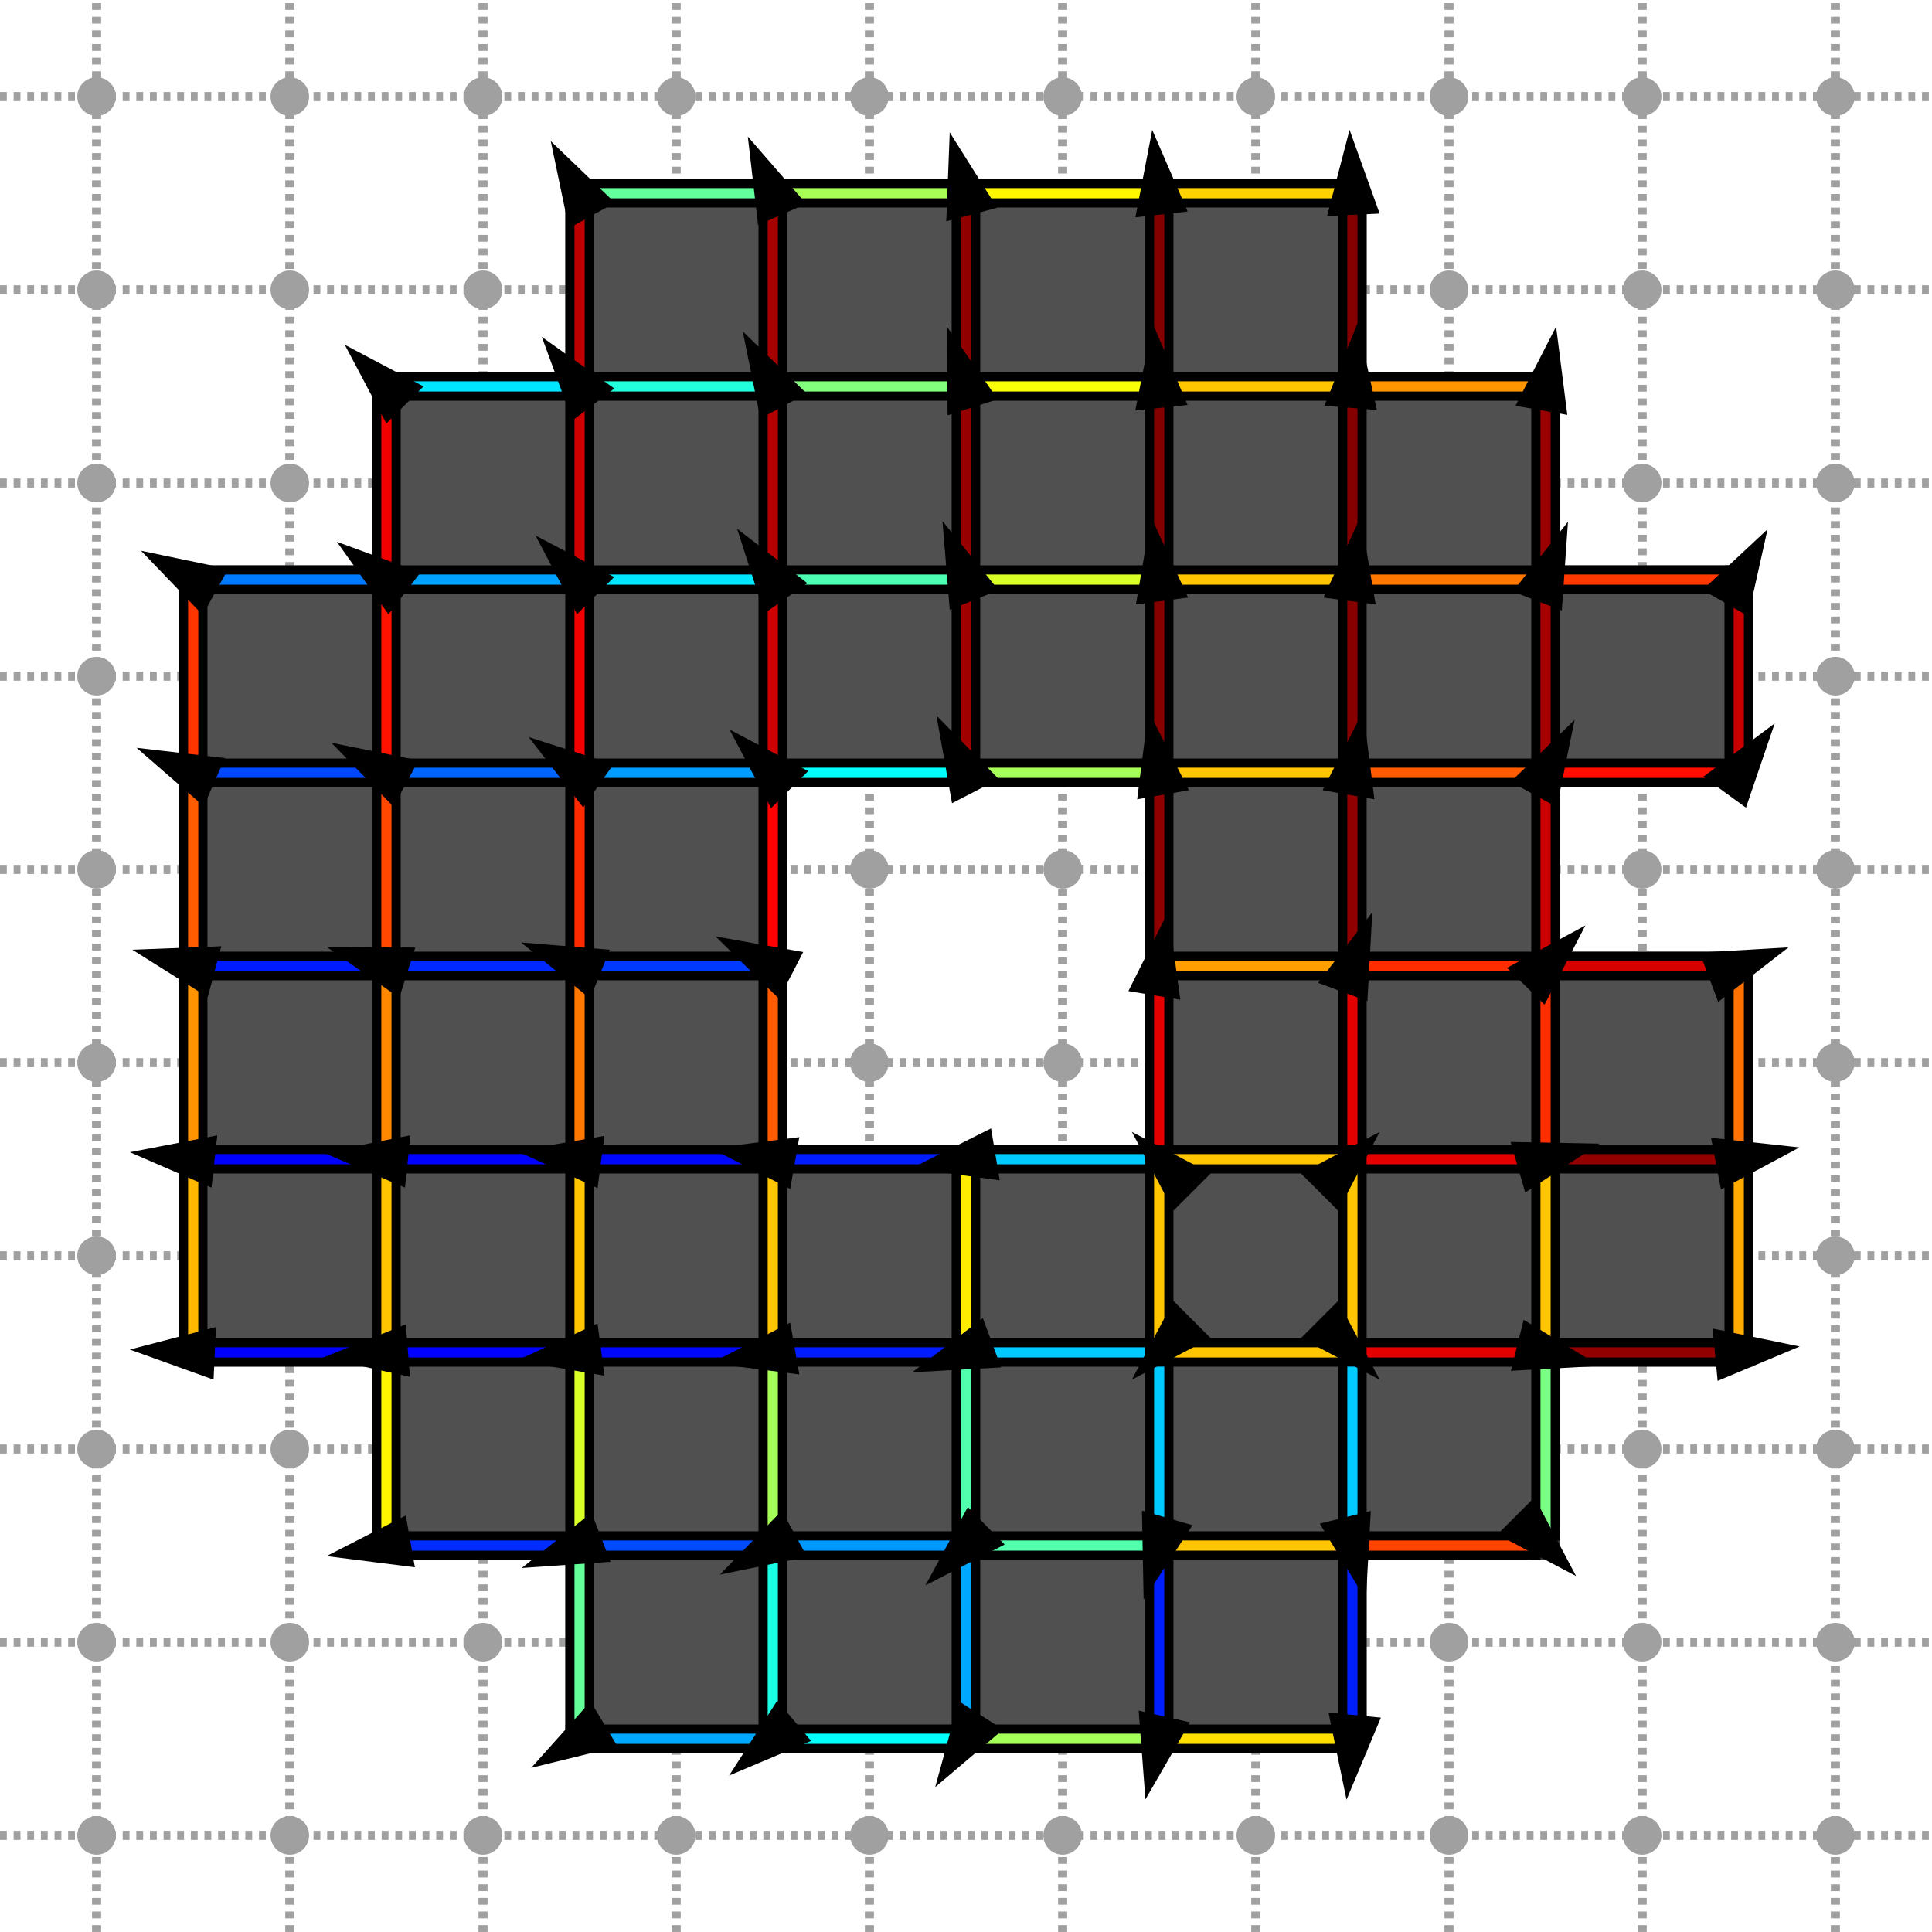 <?xml version="1.0" encoding="ISO-8859-1" standalone="no"?>
<!DOCTYPE svg PUBLIC "-//W3C//DTD SVG 1.1//EN"
 "http://www.w3.org/Graphics/SVG/1.1/DTD/svg11.dtd">
<svg width="100mm" height="100mm" 
     viewBox="0 0 283.465 283.465" 
     xmlns="http://www.w3.org/2000/svg" version="1.1" xmlns:xlink="http://www.w3.org/1999/xlink" >
<desc>output.svg, created with the Board library (Copyleft) 2007 Sebastien Fourey</desc>
<line x1="14.17" y1="283.46" x2="14.17" y2="0" fill="none" stroke="rgb(160,160,160)" stroke-width="0.353mm" style="stroke-linecap:butt;stroke-linejoin:miter;stroke-dasharray:1,1;stroke-dashoffset:0" />
<line x1="42.52" y1="283.46" x2="42.52" y2="0" fill="none" stroke="rgb(160,160,160)" stroke-width="0.353mm" style="stroke-linecap:butt;stroke-linejoin:miter;stroke-dasharray:1,1;stroke-dashoffset:0" />
<line x1="70.87" y1="283.46" x2="70.87" y2="0" fill="none" stroke="rgb(160,160,160)" stroke-width="0.353mm" style="stroke-linecap:butt;stroke-linejoin:miter;stroke-dasharray:1,1;stroke-dashoffset:0" />
<line x1="99.21" y1="283.46" x2="99.21" y2="0" fill="none" stroke="rgb(160,160,160)" stroke-width="0.353mm" style="stroke-linecap:butt;stroke-linejoin:miter;stroke-dasharray:1,1;stroke-dashoffset:0" />
<line x1="127.56" y1="283.46" x2="127.56" y2="0" fill="none" stroke="rgb(160,160,160)" stroke-width="0.353mm" style="stroke-linecap:butt;stroke-linejoin:miter;stroke-dasharray:1,1;stroke-dashoffset:0" />
<line x1="155.91" y1="283.46" x2="155.91" y2="0" fill="none" stroke="rgb(160,160,160)" stroke-width="0.353mm" style="stroke-linecap:butt;stroke-linejoin:miter;stroke-dasharray:1,1;stroke-dashoffset:0" />
<line x1="184.25" y1="283.46" x2="184.25" y2="0" fill="none" stroke="rgb(160,160,160)" stroke-width="0.353mm" style="stroke-linecap:butt;stroke-linejoin:miter;stroke-dasharray:1,1;stroke-dashoffset:0" />
<line x1="212.6" y1="283.46" x2="212.6" y2="0" fill="none" stroke="rgb(160,160,160)" stroke-width="0.353mm" style="stroke-linecap:butt;stroke-linejoin:miter;stroke-dasharray:1,1;stroke-dashoffset:0" />
<line x1="240.94" y1="283.46" x2="240.94" y2="0" fill="none" stroke="rgb(160,160,160)" stroke-width="0.353mm" style="stroke-linecap:butt;stroke-linejoin:miter;stroke-dasharray:1,1;stroke-dashoffset:0" />
<line x1="269.29" y1="283.46" x2="269.29" y2="0" fill="none" stroke="rgb(160,160,160)" stroke-width="0.353mm" style="stroke-linecap:butt;stroke-linejoin:miter;stroke-dasharray:1,1;stroke-dashoffset:0" />
<line x1="0" y1="269.29" x2="283.46" y2="269.29" fill="none" stroke="rgb(160,160,160)" stroke-width="0.353mm" style="stroke-linecap:butt;stroke-linejoin:miter;stroke-dasharray:1,1;stroke-dashoffset:0" />
<line x1="0" y1="240.94" x2="283.46" y2="240.94" fill="none" stroke="rgb(160,160,160)" stroke-width="0.353mm" style="stroke-linecap:butt;stroke-linejoin:miter;stroke-dasharray:1,1;stroke-dashoffset:0" />
<line x1="0" y1="212.6" x2="283.46" y2="212.6" fill="none" stroke="rgb(160,160,160)" stroke-width="0.353mm" style="stroke-linecap:butt;stroke-linejoin:miter;stroke-dasharray:1,1;stroke-dashoffset:0" />
<line x1="0" y1="184.25" x2="283.46" y2="184.25" fill="none" stroke="rgb(160,160,160)" stroke-width="0.353mm" style="stroke-linecap:butt;stroke-linejoin:miter;stroke-dasharray:1,1;stroke-dashoffset:0" />
<line x1="0" y1="155.91" x2="283.46" y2="155.91" fill="none" stroke="rgb(160,160,160)" stroke-width="0.353mm" style="stroke-linecap:butt;stroke-linejoin:miter;stroke-dasharray:1,1;stroke-dashoffset:0" />
<line x1="0" y1="127.56" x2="283.46" y2="127.56" fill="none" stroke="rgb(160,160,160)" stroke-width="0.353mm" style="stroke-linecap:butt;stroke-linejoin:miter;stroke-dasharray:1,1;stroke-dashoffset:0" />
<line x1="0" y1="99.21" x2="283.46" y2="99.21" fill="none" stroke="rgb(160,160,160)" stroke-width="0.353mm" style="stroke-linecap:butt;stroke-linejoin:miter;stroke-dasharray:1,1;stroke-dashoffset:0" />
<line x1="0" y1="70.87" x2="283.46" y2="70.87" fill="none" stroke="rgb(160,160,160)" stroke-width="0.353mm" style="stroke-linecap:butt;stroke-linejoin:miter;stroke-dasharray:1,1;stroke-dashoffset:0" />
<line x1="0" y1="42.52" x2="283.46" y2="42.52" fill="none" stroke="rgb(160,160,160)" stroke-width="0.353mm" style="stroke-linecap:butt;stroke-linejoin:miter;stroke-dasharray:1,1;stroke-dashoffset:0" />
<line x1="0" y1="14.17" x2="283.46" y2="14.17" fill="none" stroke="rgb(160,160,160)" stroke-width="0.353mm" style="stroke-linecap:butt;stroke-linejoin:miter;stroke-dasharray:1,1;stroke-dashoffset:0" />
<circle cx="14.17" cy="269.29" r="2.83" fill="rgb(160,160,160)" stroke="none" stroke-width="0" style="stroke-linecap:round;stroke-linejoin:round;" />
<circle cx="14.17" cy="240.94" r="2.83" fill="rgb(160,160,160)" stroke="none" stroke-width="0" style="stroke-linecap:round;stroke-linejoin:round;" />
<circle cx="14.17" cy="212.6" r="2.83" fill="rgb(160,160,160)" stroke="none" stroke-width="0" style="stroke-linecap:round;stroke-linejoin:round;" />
<circle cx="14.17" cy="184.25" r="2.83" fill="rgb(160,160,160)" stroke="none" stroke-width="0" style="stroke-linecap:round;stroke-linejoin:round;" />
<circle cx="14.17" cy="155.91" r="2.83" fill="rgb(160,160,160)" stroke="none" stroke-width="0" style="stroke-linecap:round;stroke-linejoin:round;" />
<circle cx="14.17" cy="127.56" r="2.83" fill="rgb(160,160,160)" stroke="none" stroke-width="0" style="stroke-linecap:round;stroke-linejoin:round;" />
<circle cx="14.17" cy="99.21" r="2.83" fill="rgb(160,160,160)" stroke="none" stroke-width="0" style="stroke-linecap:round;stroke-linejoin:round;" />
<circle cx="14.17" cy="70.87" r="2.83" fill="rgb(160,160,160)" stroke="none" stroke-width="0" style="stroke-linecap:round;stroke-linejoin:round;" />
<circle cx="14.17" cy="42.52" r="2.83" fill="rgb(160,160,160)" stroke="none" stroke-width="0" style="stroke-linecap:round;stroke-linejoin:round;" />
<circle cx="14.17" cy="14.17" r="2.83" fill="rgb(160,160,160)" stroke="none" stroke-width="0" style="stroke-linecap:round;stroke-linejoin:round;" />
<circle cx="42.52" cy="269.29" r="2.83" fill="rgb(160,160,160)" stroke="none" stroke-width="0" style="stroke-linecap:round;stroke-linejoin:round;" />
<circle cx="42.52" cy="240.94" r="2.83" fill="rgb(160,160,160)" stroke="none" stroke-width="0" style="stroke-linecap:round;stroke-linejoin:round;" />
<circle cx="42.52" cy="212.6" r="2.83" fill="rgb(160,160,160)" stroke="none" stroke-width="0" style="stroke-linecap:round;stroke-linejoin:round;" />
<circle cx="42.52" cy="184.25" r="2.83" fill="rgb(160,160,160)" stroke="none" stroke-width="0" style="stroke-linecap:round;stroke-linejoin:round;" />
<circle cx="42.52" cy="155.91" r="2.83" fill="rgb(160,160,160)" stroke="none" stroke-width="0" style="stroke-linecap:round;stroke-linejoin:round;" />
<circle cx="42.52" cy="127.56" r="2.83" fill="rgb(160,160,160)" stroke="none" stroke-width="0" style="stroke-linecap:round;stroke-linejoin:round;" />
<circle cx="42.52" cy="99.21" r="2.83" fill="rgb(160,160,160)" stroke="none" stroke-width="0" style="stroke-linecap:round;stroke-linejoin:round;" />
<circle cx="42.52" cy="70.87" r="2.83" fill="rgb(160,160,160)" stroke="none" stroke-width="0" style="stroke-linecap:round;stroke-linejoin:round;" />
<circle cx="42.52" cy="42.52" r="2.83" fill="rgb(160,160,160)" stroke="none" stroke-width="0" style="stroke-linecap:round;stroke-linejoin:round;" />
<circle cx="42.52" cy="14.17" r="2.83" fill="rgb(160,160,160)" stroke="none" stroke-width="0" style="stroke-linecap:round;stroke-linejoin:round;" />
<circle cx="70.87" cy="269.29" r="2.83" fill="rgb(160,160,160)" stroke="none" stroke-width="0" style="stroke-linecap:round;stroke-linejoin:round;" />
<circle cx="70.87" cy="240.94" r="2.83" fill="rgb(160,160,160)" stroke="none" stroke-width="0" style="stroke-linecap:round;stroke-linejoin:round;" />
<circle cx="70.87" cy="212.6" r="2.83" fill="rgb(160,160,160)" stroke="none" stroke-width="0" style="stroke-linecap:round;stroke-linejoin:round;" />
<circle cx="70.87" cy="184.25" r="2.83" fill="rgb(160,160,160)" stroke="none" stroke-width="0" style="stroke-linecap:round;stroke-linejoin:round;" />
<circle cx="70.87" cy="155.91" r="2.83" fill="rgb(160,160,160)" stroke="none" stroke-width="0" style="stroke-linecap:round;stroke-linejoin:round;" />
<circle cx="70.87" cy="127.56" r="2.83" fill="rgb(160,160,160)" stroke="none" stroke-width="0" style="stroke-linecap:round;stroke-linejoin:round;" />
<circle cx="70.87" cy="99.21" r="2.83" fill="rgb(160,160,160)" stroke="none" stroke-width="0" style="stroke-linecap:round;stroke-linejoin:round;" />
<circle cx="70.87" cy="70.87" r="2.83" fill="rgb(160,160,160)" stroke="none" stroke-width="0" style="stroke-linecap:round;stroke-linejoin:round;" />
<circle cx="70.87" cy="42.52" r="2.83" fill="rgb(160,160,160)" stroke="none" stroke-width="0" style="stroke-linecap:round;stroke-linejoin:round;" />
<circle cx="70.87" cy="14.17" r="2.83" fill="rgb(160,160,160)" stroke="none" stroke-width="0" style="stroke-linecap:round;stroke-linejoin:round;" />
<circle cx="99.21" cy="269.29" r="2.83" fill="rgb(160,160,160)" stroke="none" stroke-width="0" style="stroke-linecap:round;stroke-linejoin:round;" />
<circle cx="99.21" cy="240.94" r="2.83" fill="rgb(160,160,160)" stroke="none" stroke-width="0" style="stroke-linecap:round;stroke-linejoin:round;" />
<circle cx="99.21" cy="212.6" r="2.83" fill="rgb(160,160,160)" stroke="none" stroke-width="0" style="stroke-linecap:round;stroke-linejoin:round;" />
<circle cx="99.21" cy="184.25" r="2.83" fill="rgb(160,160,160)" stroke="none" stroke-width="0" style="stroke-linecap:round;stroke-linejoin:round;" />
<circle cx="99.21" cy="155.91" r="2.83" fill="rgb(160,160,160)" stroke="none" stroke-width="0" style="stroke-linecap:round;stroke-linejoin:round;" />
<circle cx="99.21" cy="127.56" r="2.83" fill="rgb(160,160,160)" stroke="none" stroke-width="0" style="stroke-linecap:round;stroke-linejoin:round;" />
<circle cx="99.21" cy="99.21" r="2.83" fill="rgb(160,160,160)" stroke="none" stroke-width="0" style="stroke-linecap:round;stroke-linejoin:round;" />
<circle cx="99.21" cy="70.87" r="2.83" fill="rgb(160,160,160)" stroke="none" stroke-width="0" style="stroke-linecap:round;stroke-linejoin:round;" />
<circle cx="99.21" cy="42.52" r="2.83" fill="rgb(160,160,160)" stroke="none" stroke-width="0" style="stroke-linecap:round;stroke-linejoin:round;" />
<circle cx="99.21" cy="14.17" r="2.83" fill="rgb(160,160,160)" stroke="none" stroke-width="0" style="stroke-linecap:round;stroke-linejoin:round;" />
<circle cx="127.56" cy="269.29" r="2.83" fill="rgb(160,160,160)" stroke="none" stroke-width="0" style="stroke-linecap:round;stroke-linejoin:round;" />
<circle cx="127.56" cy="240.94" r="2.83" fill="rgb(160,160,160)" stroke="none" stroke-width="0" style="stroke-linecap:round;stroke-linejoin:round;" />
<circle cx="127.56" cy="212.6" r="2.83" fill="rgb(160,160,160)" stroke="none" stroke-width="0" style="stroke-linecap:round;stroke-linejoin:round;" />
<circle cx="127.56" cy="184.25" r="2.83" fill="rgb(160,160,160)" stroke="none" stroke-width="0" style="stroke-linecap:round;stroke-linejoin:round;" />
<circle cx="127.56" cy="155.91" r="2.83" fill="rgb(160,160,160)" stroke="none" stroke-width="0" style="stroke-linecap:round;stroke-linejoin:round;" />
<circle cx="127.56" cy="127.56" r="2.83" fill="rgb(160,160,160)" stroke="none" stroke-width="0" style="stroke-linecap:round;stroke-linejoin:round;" />
<circle cx="127.56" cy="99.21" r="2.83" fill="rgb(160,160,160)" stroke="none" stroke-width="0" style="stroke-linecap:round;stroke-linejoin:round;" />
<circle cx="127.56" cy="70.87" r="2.83" fill="rgb(160,160,160)" stroke="none" stroke-width="0" style="stroke-linecap:round;stroke-linejoin:round;" />
<circle cx="127.56" cy="42.52" r="2.83" fill="rgb(160,160,160)" stroke="none" stroke-width="0" style="stroke-linecap:round;stroke-linejoin:round;" />
<circle cx="127.56" cy="14.17" r="2.83" fill="rgb(160,160,160)" stroke="none" stroke-width="0" style="stroke-linecap:round;stroke-linejoin:round;" />
<circle cx="155.91" cy="269.29" r="2.83" fill="rgb(160,160,160)" stroke="none" stroke-width="0" style="stroke-linecap:round;stroke-linejoin:round;" />
<circle cx="155.91" cy="240.94" r="2.83" fill="rgb(160,160,160)" stroke="none" stroke-width="0" style="stroke-linecap:round;stroke-linejoin:round;" />
<circle cx="155.91" cy="212.6" r="2.83" fill="rgb(160,160,160)" stroke="none" stroke-width="0" style="stroke-linecap:round;stroke-linejoin:round;" />
<circle cx="155.91" cy="184.25" r="2.83" fill="rgb(160,160,160)" stroke="none" stroke-width="0" style="stroke-linecap:round;stroke-linejoin:round;" />
<circle cx="155.91" cy="155.91" r="2.83" fill="rgb(160,160,160)" stroke="none" stroke-width="0" style="stroke-linecap:round;stroke-linejoin:round;" />
<circle cx="155.91" cy="127.56" r="2.83" fill="rgb(160,160,160)" stroke="none" stroke-width="0" style="stroke-linecap:round;stroke-linejoin:round;" />
<circle cx="155.91" cy="99.21" r="2.83" fill="rgb(160,160,160)" stroke="none" stroke-width="0" style="stroke-linecap:round;stroke-linejoin:round;" />
<circle cx="155.91" cy="70.87" r="2.83" fill="rgb(160,160,160)" stroke="none" stroke-width="0" style="stroke-linecap:round;stroke-linejoin:round;" />
<circle cx="155.91" cy="42.52" r="2.83" fill="rgb(160,160,160)" stroke="none" stroke-width="0" style="stroke-linecap:round;stroke-linejoin:round;" />
<circle cx="155.91" cy="14.17" r="2.83" fill="rgb(160,160,160)" stroke="none" stroke-width="0" style="stroke-linecap:round;stroke-linejoin:round;" />
<circle cx="184.25" cy="269.29" r="2.83" fill="rgb(160,160,160)" stroke="none" stroke-width="0" style="stroke-linecap:round;stroke-linejoin:round;" />
<circle cx="184.25" cy="240.94" r="2.83" fill="rgb(160,160,160)" stroke="none" stroke-width="0" style="stroke-linecap:round;stroke-linejoin:round;" />
<circle cx="184.25" cy="212.6" r="2.83" fill="rgb(160,160,160)" stroke="none" stroke-width="0" style="stroke-linecap:round;stroke-linejoin:round;" />
<circle cx="184.25" cy="184.25" r="2.83" fill="rgb(160,160,160)" stroke="none" stroke-width="0" style="stroke-linecap:round;stroke-linejoin:round;" />
<circle cx="184.25" cy="155.91" r="2.83" fill="rgb(160,160,160)" stroke="none" stroke-width="0" style="stroke-linecap:round;stroke-linejoin:round;" />
<circle cx="184.25" cy="127.56" r="2.83" fill="rgb(160,160,160)" stroke="none" stroke-width="0" style="stroke-linecap:round;stroke-linejoin:round;" />
<circle cx="184.25" cy="99.21" r="2.83" fill="rgb(160,160,160)" stroke="none" stroke-width="0" style="stroke-linecap:round;stroke-linejoin:round;" />
<circle cx="184.25" cy="70.87" r="2.83" fill="rgb(160,160,160)" stroke="none" stroke-width="0" style="stroke-linecap:round;stroke-linejoin:round;" />
<circle cx="184.25" cy="42.52" r="2.83" fill="rgb(160,160,160)" stroke="none" stroke-width="0" style="stroke-linecap:round;stroke-linejoin:round;" />
<circle cx="184.25" cy="14.17" r="2.83" fill="rgb(160,160,160)" stroke="none" stroke-width="0" style="stroke-linecap:round;stroke-linejoin:round;" />
<circle cx="212.6" cy="269.29" r="2.83" fill="rgb(160,160,160)" stroke="none" stroke-width="0" style="stroke-linecap:round;stroke-linejoin:round;" />
<circle cx="212.6" cy="240.94" r="2.83" fill="rgb(160,160,160)" stroke="none" stroke-width="0" style="stroke-linecap:round;stroke-linejoin:round;" />
<circle cx="212.6" cy="212.6" r="2.83" fill="rgb(160,160,160)" stroke="none" stroke-width="0" style="stroke-linecap:round;stroke-linejoin:round;" />
<circle cx="212.6" cy="184.25" r="2.83" fill="rgb(160,160,160)" stroke="none" stroke-width="0" style="stroke-linecap:round;stroke-linejoin:round;" />
<circle cx="212.6" cy="155.91" r="2.83" fill="rgb(160,160,160)" stroke="none" stroke-width="0" style="stroke-linecap:round;stroke-linejoin:round;" />
<circle cx="212.6" cy="127.56" r="2.83" fill="rgb(160,160,160)" stroke="none" stroke-width="0" style="stroke-linecap:round;stroke-linejoin:round;" />
<circle cx="212.6" cy="99.21" r="2.83" fill="rgb(160,160,160)" stroke="none" stroke-width="0" style="stroke-linecap:round;stroke-linejoin:round;" />
<circle cx="212.6" cy="70.87" r="2.83" fill="rgb(160,160,160)" stroke="none" stroke-width="0" style="stroke-linecap:round;stroke-linejoin:round;" />
<circle cx="212.6" cy="42.52" r="2.83" fill="rgb(160,160,160)" stroke="none" stroke-width="0" style="stroke-linecap:round;stroke-linejoin:round;" />
<circle cx="212.6" cy="14.17" r="2.83" fill="rgb(160,160,160)" stroke="none" stroke-width="0" style="stroke-linecap:round;stroke-linejoin:round;" />
<circle cx="240.94" cy="269.29" r="2.83" fill="rgb(160,160,160)" stroke="none" stroke-width="0" style="stroke-linecap:round;stroke-linejoin:round;" />
<circle cx="240.94" cy="240.94" r="2.83" fill="rgb(160,160,160)" stroke="none" stroke-width="0" style="stroke-linecap:round;stroke-linejoin:round;" />
<circle cx="240.94" cy="212.6" r="2.83" fill="rgb(160,160,160)" stroke="none" stroke-width="0" style="stroke-linecap:round;stroke-linejoin:round;" />
<circle cx="240.94" cy="184.25" r="2.83" fill="rgb(160,160,160)" stroke="none" stroke-width="0" style="stroke-linecap:round;stroke-linejoin:round;" />
<circle cx="240.94" cy="155.91" r="2.83" fill="rgb(160,160,160)" stroke="none" stroke-width="0" style="stroke-linecap:round;stroke-linejoin:round;" />
<circle cx="240.94" cy="127.56" r="2.83" fill="rgb(160,160,160)" stroke="none" stroke-width="0" style="stroke-linecap:round;stroke-linejoin:round;" />
<circle cx="240.94" cy="99.21" r="2.83" fill="rgb(160,160,160)" stroke="none" stroke-width="0" style="stroke-linecap:round;stroke-linejoin:round;" />
<circle cx="240.94" cy="70.87" r="2.83" fill="rgb(160,160,160)" stroke="none" stroke-width="0" style="stroke-linecap:round;stroke-linejoin:round;" />
<circle cx="240.94" cy="42.52" r="2.83" fill="rgb(160,160,160)" stroke="none" stroke-width="0" style="stroke-linecap:round;stroke-linejoin:round;" />
<circle cx="240.94" cy="14.17" r="2.83" fill="rgb(160,160,160)" stroke="none" stroke-width="0" style="stroke-linecap:round;stroke-linejoin:round;" />
<circle cx="269.29" cy="269.29" r="2.83" fill="rgb(160,160,160)" stroke="none" stroke-width="0" style="stroke-linecap:round;stroke-linejoin:round;" />
<circle cx="269.29" cy="240.94" r="2.83" fill="rgb(160,160,160)" stroke="none" stroke-width="0" style="stroke-linecap:round;stroke-linejoin:round;" />
<circle cx="269.29" cy="212.6" r="2.83" fill="rgb(160,160,160)" stroke="none" stroke-width="0" style="stroke-linecap:round;stroke-linejoin:round;" />
<circle cx="269.29" cy="184.25" r="2.83" fill="rgb(160,160,160)" stroke="none" stroke-width="0" style="stroke-linecap:round;stroke-linejoin:round;" />
<circle cx="269.29" cy="155.91" r="2.83" fill="rgb(160,160,160)" stroke="none" stroke-width="0" style="stroke-linecap:round;stroke-linejoin:round;" />
<circle cx="269.29" cy="127.56" r="2.83" fill="rgb(160,160,160)" stroke="none" stroke-width="0" style="stroke-linecap:round;stroke-linejoin:round;" />
<circle cx="269.29" cy="99.21" r="2.83" fill="rgb(160,160,160)" stroke="none" stroke-width="0" style="stroke-linecap:round;stroke-linejoin:round;" />
<circle cx="269.29" cy="70.87" r="2.83" fill="rgb(160,160,160)" stroke="none" stroke-width="0" style="stroke-linecap:round;stroke-linejoin:round;" />
<circle cx="269.29" cy="42.52" r="2.83" fill="rgb(160,160,160)" stroke="none" stroke-width="0" style="stroke-linecap:round;stroke-linejoin:round;" />
<circle cx="269.29" cy="14.17" r="2.83" fill="rgb(160,160,160)" stroke="none" stroke-width="0" style="stroke-linecap:round;stroke-linejoin:round;" />
<rect x="26.93" y="197.01" width="2.83" height="2.83" fill="rgb(80,80,80)" stroke="rgb(50,50,50)" stroke-width="0.353mm" style="stroke-linecap:butt;stroke-linejoin:miter" />
<rect x="26.93" y="171.5" width="2.83" height="25.51" fill="rgb(80,80,80)" stroke="rgb(50,50,50)" stroke-width="0.353mm" style="stroke-linecap:butt;stroke-linejoin:miter" />
<rect x="26.93" y="168.66" width="2.83" height="2.83" fill="rgb(80,80,80)" stroke="rgb(50,50,50)" stroke-width="0.353mm" style="stroke-linecap:butt;stroke-linejoin:miter" />
<rect x="26.93" y="143.15" width="2.83" height="25.51" fill="rgb(80,80,80)" stroke="rgb(50,50,50)" stroke-width="0.353mm" style="stroke-linecap:butt;stroke-linejoin:miter" />
<rect x="26.93" y="140.31" width="2.83" height="2.83" fill="rgb(80,80,80)" stroke="rgb(50,50,50)" stroke-width="0.353mm" style="stroke-linecap:butt;stroke-linejoin:miter" />
<rect x="26.93" y="114.8" width="2.83" height="25.51" fill="rgb(80,80,80)" stroke="rgb(50,50,50)" stroke-width="0.353mm" style="stroke-linecap:butt;stroke-linejoin:miter" />
<rect x="26.93" y="111.97" width="2.83" height="2.83" fill="rgb(80,80,80)" stroke="rgb(50,50,50)" stroke-width="0.353mm" style="stroke-linecap:butt;stroke-linejoin:miter" />
<rect x="26.93" y="86.46" width="2.83" height="25.51" fill="rgb(80,80,80)" stroke="rgb(50,50,50)" stroke-width="0.353mm" style="stroke-linecap:butt;stroke-linejoin:miter" />
<rect x="26.93" y="83.62" width="2.83" height="2.83" fill="rgb(80,80,80)" stroke="rgb(50,50,50)" stroke-width="0.353mm" style="stroke-linecap:butt;stroke-linejoin:miter" />
<rect x="29.76" y="197.01" width="25.51" height="2.83" fill="rgb(80,80,80)" stroke="rgb(50,50,50)" stroke-width="0.353mm" style="stroke-linecap:butt;stroke-linejoin:miter" />
<rect x="29.76" y="171.5" width="25.51" height="25.51" fill="rgb(80,80,80)" stroke="rgb(50,50,50)" stroke-width="0.353mm" style="stroke-linecap:butt;stroke-linejoin:miter" />
<rect x="29.76" y="168.66" width="25.51" height="2.83" fill="rgb(80,80,80)" stroke="rgb(50,50,50)" stroke-width="0.353mm" style="stroke-linecap:butt;stroke-linejoin:miter" />
<rect x="29.76" y="143.15" width="25.51" height="25.51" fill="rgb(80,80,80)" stroke="rgb(50,50,50)" stroke-width="0.353mm" style="stroke-linecap:butt;stroke-linejoin:miter" />
<rect x="29.76" y="140.31" width="25.51" height="2.83" fill="rgb(80,80,80)" stroke="rgb(50,50,50)" stroke-width="0.353mm" style="stroke-linecap:butt;stroke-linejoin:miter" />
<rect x="29.76" y="114.8" width="25.51" height="25.51" fill="rgb(80,80,80)" stroke="rgb(50,50,50)" stroke-width="0.353mm" style="stroke-linecap:butt;stroke-linejoin:miter" />
<rect x="29.76" y="111.97" width="25.51" height="2.83" fill="rgb(80,80,80)" stroke="rgb(50,50,50)" stroke-width="0.353mm" style="stroke-linecap:butt;stroke-linejoin:miter" />
<rect x="29.76" y="86.46" width="25.51" height="25.51" fill="rgb(80,80,80)" stroke="rgb(50,50,50)" stroke-width="0.353mm" style="stroke-linecap:butt;stroke-linejoin:miter" />
<rect x="29.76" y="83.62" width="25.51" height="2.83" fill="rgb(80,80,80)" stroke="rgb(50,50,50)" stroke-width="0.353mm" style="stroke-linecap:butt;stroke-linejoin:miter" />
<rect x="55.28" y="225.35" width="2.83" height="2.83" fill="rgb(80,80,80)" stroke="rgb(50,50,50)" stroke-width="0.353mm" style="stroke-linecap:butt;stroke-linejoin:miter" />
<rect x="55.28" y="199.84" width="2.83" height="25.51" fill="rgb(80,80,80)" stroke="rgb(50,50,50)" stroke-width="0.353mm" style="stroke-linecap:butt;stroke-linejoin:miter" />
<rect x="55.28" y="197.01" width="2.83" height="2.83" fill="rgb(80,80,80)" stroke="rgb(50,50,50)" stroke-width="0.353mm" style="stroke-linecap:butt;stroke-linejoin:miter" />
<rect x="55.28" y="171.5" width="2.83" height="25.51" fill="rgb(80,80,80)" stroke="rgb(50,50,50)" stroke-width="0.353mm" style="stroke-linecap:butt;stroke-linejoin:miter" />
<rect x="55.28" y="168.66" width="2.83" height="2.83" fill="rgb(80,80,80)" stroke="rgb(50,50,50)" stroke-width="0.353mm" style="stroke-linecap:butt;stroke-linejoin:miter" />
<rect x="55.28" y="143.15" width="2.83" height="25.51" fill="rgb(80,80,80)" stroke="rgb(50,50,50)" stroke-width="0.353mm" style="stroke-linecap:butt;stroke-linejoin:miter" />
<rect x="55.28" y="140.31" width="2.83" height="2.83" fill="rgb(80,80,80)" stroke="rgb(50,50,50)" stroke-width="0.353mm" style="stroke-linecap:butt;stroke-linejoin:miter" />
<rect x="55.28" y="114.8" width="2.83" height="25.51" fill="rgb(80,80,80)" stroke="rgb(50,50,50)" stroke-width="0.353mm" style="stroke-linecap:butt;stroke-linejoin:miter" />
<rect x="55.28" y="111.97" width="2.83" height="2.83" fill="rgb(80,80,80)" stroke="rgb(50,50,50)" stroke-width="0.353mm" style="stroke-linecap:butt;stroke-linejoin:miter" />
<rect x="55.28" y="86.46" width="2.83" height="25.51" fill="rgb(80,80,80)" stroke="rgb(50,50,50)" stroke-width="0.353mm" style="stroke-linecap:butt;stroke-linejoin:miter" />
<rect x="55.28" y="83.62" width="2.83" height="2.83" fill="rgb(80,80,80)" stroke="rgb(50,50,50)" stroke-width="0.353mm" style="stroke-linecap:butt;stroke-linejoin:miter" />
<rect x="55.28" y="58.11" width="2.83" height="25.51" fill="rgb(80,80,80)" stroke="rgb(50,50,50)" stroke-width="0.353mm" style="stroke-linecap:butt;stroke-linejoin:miter" />
<rect x="55.28" y="55.28" width="2.83" height="2.83" fill="rgb(80,80,80)" stroke="rgb(50,50,50)" stroke-width="0.353mm" style="stroke-linecap:butt;stroke-linejoin:miter" />
<rect x="58.11" y="225.35" width="25.51" height="2.83" fill="rgb(80,80,80)" stroke="rgb(50,50,50)" stroke-width="0.353mm" style="stroke-linecap:butt;stroke-linejoin:miter" />
<rect x="58.11" y="199.84" width="25.51" height="25.51" fill="rgb(80,80,80)" stroke="rgb(50,50,50)" stroke-width="0.353mm" style="stroke-linecap:butt;stroke-linejoin:miter" />
<rect x="58.11" y="197.01" width="25.51" height="2.83" fill="rgb(80,80,80)" stroke="rgb(50,50,50)" stroke-width="0.353mm" style="stroke-linecap:butt;stroke-linejoin:miter" />
<rect x="58.11" y="171.5" width="25.51" height="25.51" fill="rgb(80,80,80)" stroke="rgb(50,50,50)" stroke-width="0.353mm" style="stroke-linecap:butt;stroke-linejoin:miter" />
<rect x="58.11" y="168.66" width="25.51" height="2.83" fill="rgb(80,80,80)" stroke="rgb(50,50,50)" stroke-width="0.353mm" style="stroke-linecap:butt;stroke-linejoin:miter" />
<rect x="58.11" y="143.15" width="25.51" height="25.51" fill="rgb(80,80,80)" stroke="rgb(50,50,50)" stroke-width="0.353mm" style="stroke-linecap:butt;stroke-linejoin:miter" />
<rect x="58.11" y="140.31" width="25.51" height="2.83" fill="rgb(80,80,80)" stroke="rgb(50,50,50)" stroke-width="0.353mm" style="stroke-linecap:butt;stroke-linejoin:miter" />
<rect x="58.11" y="114.8" width="25.51" height="25.51" fill="rgb(80,80,80)" stroke="rgb(50,50,50)" stroke-width="0.353mm" style="stroke-linecap:butt;stroke-linejoin:miter" />
<rect x="58.11" y="111.97" width="25.51" height="2.83" fill="rgb(80,80,80)" stroke="rgb(50,50,50)" stroke-width="0.353mm" style="stroke-linecap:butt;stroke-linejoin:miter" />
<rect x="58.11" y="86.46" width="25.51" height="25.51" fill="rgb(80,80,80)" stroke="rgb(50,50,50)" stroke-width="0.353mm" style="stroke-linecap:butt;stroke-linejoin:miter" />
<rect x="58.11" y="83.62" width="25.51" height="2.83" fill="rgb(80,80,80)" stroke="rgb(50,50,50)" stroke-width="0.353mm" style="stroke-linecap:butt;stroke-linejoin:miter" />
<rect x="58.11" y="58.11" width="25.51" height="25.51" fill="rgb(80,80,80)" stroke="rgb(50,50,50)" stroke-width="0.353mm" style="stroke-linecap:butt;stroke-linejoin:miter" />
<rect x="58.11" y="55.28" width="25.51" height="2.83" fill="rgb(80,80,80)" stroke="rgb(50,50,50)" stroke-width="0.353mm" style="stroke-linecap:butt;stroke-linejoin:miter" />
<rect x="83.62" y="253.7" width="2.83" height="2.83" fill="rgb(80,80,80)" stroke="rgb(50,50,50)" stroke-width="0.353mm" style="stroke-linecap:butt;stroke-linejoin:miter" />
<rect x="83.62" y="228.19" width="2.83" height="25.51" fill="rgb(80,80,80)" stroke="rgb(50,50,50)" stroke-width="0.353mm" style="stroke-linecap:butt;stroke-linejoin:miter" />
<rect x="83.62" y="225.35" width="2.83" height="2.83" fill="rgb(80,80,80)" stroke="rgb(50,50,50)" stroke-width="0.353mm" style="stroke-linecap:butt;stroke-linejoin:miter" />
<rect x="83.62" y="199.84" width="2.83" height="25.51" fill="rgb(80,80,80)" stroke="rgb(50,50,50)" stroke-width="0.353mm" style="stroke-linecap:butt;stroke-linejoin:miter" />
<rect x="83.62" y="197.01" width="2.83" height="2.83" fill="rgb(80,80,80)" stroke="rgb(50,50,50)" stroke-width="0.353mm" style="stroke-linecap:butt;stroke-linejoin:miter" />
<rect x="83.62" y="171.5" width="2.83" height="25.51" fill="rgb(80,80,80)" stroke="rgb(50,50,50)" stroke-width="0.353mm" style="stroke-linecap:butt;stroke-linejoin:miter" />
<rect x="83.62" y="168.66" width="2.83" height="2.83" fill="rgb(80,80,80)" stroke="rgb(50,50,50)" stroke-width="0.353mm" style="stroke-linecap:butt;stroke-linejoin:miter" />
<rect x="83.62" y="143.15" width="2.83" height="25.51" fill="rgb(80,80,80)" stroke="rgb(50,50,50)" stroke-width="0.353mm" style="stroke-linecap:butt;stroke-linejoin:miter" />
<rect x="83.62" y="140.31" width="2.83" height="2.83" fill="rgb(80,80,80)" stroke="rgb(50,50,50)" stroke-width="0.353mm" style="stroke-linecap:butt;stroke-linejoin:miter" />
<rect x="83.62" y="114.8" width="2.83" height="25.51" fill="rgb(80,80,80)" stroke="rgb(50,50,50)" stroke-width="0.353mm" style="stroke-linecap:butt;stroke-linejoin:miter" />
<rect x="83.62" y="111.97" width="2.83" height="2.83" fill="rgb(80,80,80)" stroke="rgb(50,50,50)" stroke-width="0.353mm" style="stroke-linecap:butt;stroke-linejoin:miter" />
<rect x="83.62" y="86.46" width="2.83" height="25.51" fill="rgb(80,80,80)" stroke="rgb(50,50,50)" stroke-width="0.353mm" style="stroke-linecap:butt;stroke-linejoin:miter" />
<rect x="83.62" y="83.62" width="2.83" height="2.83" fill="rgb(80,80,80)" stroke="rgb(50,50,50)" stroke-width="0.353mm" style="stroke-linecap:butt;stroke-linejoin:miter" />
<rect x="83.62" y="58.11" width="2.83" height="25.51" fill="rgb(80,80,80)" stroke="rgb(50,50,50)" stroke-width="0.353mm" style="stroke-linecap:butt;stroke-linejoin:miter" />
<rect x="83.62" y="55.28" width="2.83" height="2.83" fill="rgb(80,80,80)" stroke="rgb(50,50,50)" stroke-width="0.353mm" style="stroke-linecap:butt;stroke-linejoin:miter" />
<rect x="83.62" y="29.76" width="2.83" height="25.51" fill="rgb(80,80,80)" stroke="rgb(50,50,50)" stroke-width="0.353mm" style="stroke-linecap:butt;stroke-linejoin:miter" />
<rect x="83.62" y="26.93" width="2.83" height="2.83" fill="rgb(80,80,80)" stroke="rgb(50,50,50)" stroke-width="0.353mm" style="stroke-linecap:butt;stroke-linejoin:miter" />
<rect x="86.46" y="253.7" width="25.51" height="2.83" fill="rgb(80,80,80)" stroke="rgb(50,50,50)" stroke-width="0.353mm" style="stroke-linecap:butt;stroke-linejoin:miter" />
<rect x="86.46" y="228.19" width="25.51" height="25.51" fill="rgb(80,80,80)" stroke="rgb(50,50,50)" stroke-width="0.353mm" style="stroke-linecap:butt;stroke-linejoin:miter" />
<rect x="86.46" y="225.35" width="25.51" height="2.83" fill="rgb(80,80,80)" stroke="rgb(50,50,50)" stroke-width="0.353mm" style="stroke-linecap:butt;stroke-linejoin:miter" />
<rect x="86.46" y="199.84" width="25.51" height="25.51" fill="rgb(80,80,80)" stroke="rgb(50,50,50)" stroke-width="0.353mm" style="stroke-linecap:butt;stroke-linejoin:miter" />
<rect x="86.46" y="197.01" width="25.51" height="2.83" fill="rgb(80,80,80)" stroke="rgb(50,50,50)" stroke-width="0.353mm" style="stroke-linecap:butt;stroke-linejoin:miter" />
<rect x="86.46" y="171.5" width="25.51" height="25.51" fill="rgb(80,80,80)" stroke="rgb(50,50,50)" stroke-width="0.353mm" style="stroke-linecap:butt;stroke-linejoin:miter" />
<rect x="86.46" y="168.66" width="25.51" height="2.83" fill="rgb(80,80,80)" stroke="rgb(50,50,50)" stroke-width="0.353mm" style="stroke-linecap:butt;stroke-linejoin:miter" />
<rect x="86.46" y="143.15" width="25.51" height="25.51" fill="rgb(80,80,80)" stroke="rgb(50,50,50)" stroke-width="0.353mm" style="stroke-linecap:butt;stroke-linejoin:miter" />
<rect x="86.46" y="140.31" width="25.51" height="2.83" fill="rgb(80,80,80)" stroke="rgb(50,50,50)" stroke-width="0.353mm" style="stroke-linecap:butt;stroke-linejoin:miter" />
<rect x="86.46" y="114.8" width="25.51" height="25.51" fill="rgb(80,80,80)" stroke="rgb(50,50,50)" stroke-width="0.353mm" style="stroke-linecap:butt;stroke-linejoin:miter" />
<rect x="86.46" y="111.97" width="25.51" height="2.83" fill="rgb(80,80,80)" stroke="rgb(50,50,50)" stroke-width="0.353mm" style="stroke-linecap:butt;stroke-linejoin:miter" />
<rect x="86.46" y="86.46" width="25.51" height="25.51" fill="rgb(80,80,80)" stroke="rgb(50,50,50)" stroke-width="0.353mm" style="stroke-linecap:butt;stroke-linejoin:miter" />
<rect x="86.46" y="83.62" width="25.51" height="2.83" fill="rgb(80,80,80)" stroke="rgb(50,50,50)" stroke-width="0.353mm" style="stroke-linecap:butt;stroke-linejoin:miter" />
<rect x="86.46" y="58.11" width="25.51" height="25.51" fill="rgb(80,80,80)" stroke="rgb(50,50,50)" stroke-width="0.353mm" style="stroke-linecap:butt;stroke-linejoin:miter" />
<rect x="86.46" y="55.28" width="25.51" height="2.83" fill="rgb(80,80,80)" stroke="rgb(50,50,50)" stroke-width="0.353mm" style="stroke-linecap:butt;stroke-linejoin:miter" />
<rect x="86.46" y="29.76" width="25.51" height="25.51" fill="rgb(80,80,80)" stroke="rgb(50,50,50)" stroke-width="0.353mm" style="stroke-linecap:butt;stroke-linejoin:miter" />
<rect x="86.46" y="26.93" width="25.51" height="2.83" fill="rgb(80,80,80)" stroke="rgb(50,50,50)" stroke-width="0.353mm" style="stroke-linecap:butt;stroke-linejoin:miter" />
<rect x="111.97" y="253.7" width="2.83" height="2.83" fill="rgb(80,80,80)" stroke="rgb(50,50,50)" stroke-width="0.353mm" style="stroke-linecap:butt;stroke-linejoin:miter" />
<rect x="111.97" y="228.19" width="2.83" height="25.51" fill="rgb(80,80,80)" stroke="rgb(50,50,50)" stroke-width="0.353mm" style="stroke-linecap:butt;stroke-linejoin:miter" />
<rect x="111.97" y="225.35" width="2.83" height="2.83" fill="rgb(80,80,80)" stroke="rgb(50,50,50)" stroke-width="0.353mm" style="stroke-linecap:butt;stroke-linejoin:miter" />
<rect x="111.97" y="199.84" width="2.83" height="25.51" fill="rgb(80,80,80)" stroke="rgb(50,50,50)" stroke-width="0.353mm" style="stroke-linecap:butt;stroke-linejoin:miter" />
<rect x="111.97" y="197.01" width="2.83" height="2.83" fill="rgb(80,80,80)" stroke="rgb(50,50,50)" stroke-width="0.353mm" style="stroke-linecap:butt;stroke-linejoin:miter" />
<rect x="111.97" y="171.5" width="2.83" height="25.51" fill="rgb(80,80,80)" stroke="rgb(50,50,50)" stroke-width="0.353mm" style="stroke-linecap:butt;stroke-linejoin:miter" />
<rect x="111.97" y="168.66" width="2.83" height="2.83" fill="rgb(80,80,80)" stroke="rgb(50,50,50)" stroke-width="0.353mm" style="stroke-linecap:butt;stroke-linejoin:miter" />
<rect x="111.97" y="143.15" width="2.83" height="25.51" fill="rgb(80,80,80)" stroke="rgb(50,50,50)" stroke-width="0.353mm" style="stroke-linecap:butt;stroke-linejoin:miter" />
<rect x="111.97" y="140.31" width="2.83" height="2.83" fill="rgb(80,80,80)" stroke="rgb(50,50,50)" stroke-width="0.353mm" style="stroke-linecap:butt;stroke-linejoin:miter" />
<rect x="111.97" y="114.8" width="2.83" height="25.51" fill="rgb(80,80,80)" stroke="rgb(50,50,50)" stroke-width="0.353mm" style="stroke-linecap:butt;stroke-linejoin:miter" />
<rect x="111.97" y="111.97" width="2.83" height="2.83" fill="rgb(80,80,80)" stroke="rgb(50,50,50)" stroke-width="0.353mm" style="stroke-linecap:butt;stroke-linejoin:miter" />
<rect x="111.97" y="86.46" width="2.83" height="25.51" fill="rgb(80,80,80)" stroke="rgb(50,50,50)" stroke-width="0.353mm" style="stroke-linecap:butt;stroke-linejoin:miter" />
<rect x="111.97" y="83.62" width="2.83" height="2.83" fill="rgb(80,80,80)" stroke="rgb(50,50,50)" stroke-width="0.353mm" style="stroke-linecap:butt;stroke-linejoin:miter" />
<rect x="111.97" y="58.11" width="2.83" height="25.51" fill="rgb(80,80,80)" stroke="rgb(50,50,50)" stroke-width="0.353mm" style="stroke-linecap:butt;stroke-linejoin:miter" />
<rect x="111.97" y="55.28" width="2.83" height="2.83" fill="rgb(80,80,80)" stroke="rgb(50,50,50)" stroke-width="0.353mm" style="stroke-linecap:butt;stroke-linejoin:miter" />
<rect x="111.97" y="29.76" width="2.83" height="25.51" fill="rgb(80,80,80)" stroke="rgb(50,50,50)" stroke-width="0.353mm" style="stroke-linecap:butt;stroke-linejoin:miter" />
<rect x="111.97" y="26.93" width="2.83" height="2.83" fill="rgb(80,80,80)" stroke="rgb(50,50,50)" stroke-width="0.353mm" style="stroke-linecap:butt;stroke-linejoin:miter" />
<rect x="114.8" y="253.7" width="25.51" height="2.83" fill="rgb(80,80,80)" stroke="rgb(50,50,50)" stroke-width="0.353mm" style="stroke-linecap:butt;stroke-linejoin:miter" />
<rect x="114.8" y="228.19" width="25.51" height="25.51" fill="rgb(80,80,80)" stroke="rgb(50,50,50)" stroke-width="0.353mm" style="stroke-linecap:butt;stroke-linejoin:miter" />
<rect x="114.8" y="225.35" width="25.51" height="2.83" fill="rgb(80,80,80)" stroke="rgb(50,50,50)" stroke-width="0.353mm" style="stroke-linecap:butt;stroke-linejoin:miter" />
<rect x="114.8" y="199.84" width="25.51" height="25.51" fill="rgb(80,80,80)" stroke="rgb(50,50,50)" stroke-width="0.353mm" style="stroke-linecap:butt;stroke-linejoin:miter" />
<rect x="114.8" y="197.01" width="25.51" height="2.83" fill="rgb(80,80,80)" stroke="rgb(50,50,50)" stroke-width="0.353mm" style="stroke-linecap:butt;stroke-linejoin:miter" />
<rect x="114.8" y="171.5" width="25.51" height="25.51" fill="rgb(80,80,80)" stroke="rgb(50,50,50)" stroke-width="0.353mm" style="stroke-linecap:butt;stroke-linejoin:miter" />
<rect x="114.8" y="168.66" width="25.51" height="2.83" fill="rgb(80,80,80)" stroke="rgb(50,50,50)" stroke-width="0.353mm" style="stroke-linecap:butt;stroke-linejoin:miter" />
<rect x="114.8" y="111.97" width="25.51" height="2.83" fill="rgb(80,80,80)" stroke="rgb(50,50,50)" stroke-width="0.353mm" style="stroke-linecap:butt;stroke-linejoin:miter" />
<rect x="114.8" y="86.46" width="25.51" height="25.51" fill="rgb(80,80,80)" stroke="rgb(50,50,50)" stroke-width="0.353mm" style="stroke-linecap:butt;stroke-linejoin:miter" />
<rect x="114.8" y="83.62" width="25.51" height="2.83" fill="rgb(80,80,80)" stroke="rgb(50,50,50)" stroke-width="0.353mm" style="stroke-linecap:butt;stroke-linejoin:miter" />
<rect x="114.8" y="58.11" width="25.51" height="25.51" fill="rgb(80,80,80)" stroke="rgb(50,50,50)" stroke-width="0.353mm" style="stroke-linecap:butt;stroke-linejoin:miter" />
<rect x="114.8" y="55.28" width="25.51" height="2.83" fill="rgb(80,80,80)" stroke="rgb(50,50,50)" stroke-width="0.353mm" style="stroke-linecap:butt;stroke-linejoin:miter" />
<rect x="114.8" y="29.76" width="25.51" height="25.51" fill="rgb(80,80,80)" stroke="rgb(50,50,50)" stroke-width="0.353mm" style="stroke-linecap:butt;stroke-linejoin:miter" />
<rect x="114.8" y="26.93" width="25.51" height="2.83" fill="rgb(80,80,80)" stroke="rgb(50,50,50)" stroke-width="0.353mm" style="stroke-linecap:butt;stroke-linejoin:miter" />
<rect x="140.31" y="253.7" width="2.83" height="2.83" fill="rgb(80,80,80)" stroke="rgb(50,50,50)" stroke-width="0.353mm" style="stroke-linecap:butt;stroke-linejoin:miter" />
<rect x="140.31" y="228.19" width="2.83" height="25.51" fill="rgb(80,80,80)" stroke="rgb(50,50,50)" stroke-width="0.353mm" style="stroke-linecap:butt;stroke-linejoin:miter" />
<rect x="140.31" y="225.35" width="2.83" height="2.83" fill="rgb(80,80,80)" stroke="rgb(50,50,50)" stroke-width="0.353mm" style="stroke-linecap:butt;stroke-linejoin:miter" />
<rect x="140.31" y="199.84" width="2.83" height="25.51" fill="rgb(80,80,80)" stroke="rgb(50,50,50)" stroke-width="0.353mm" style="stroke-linecap:butt;stroke-linejoin:miter" />
<rect x="140.31" y="197.01" width="2.83" height="2.83" fill="rgb(80,80,80)" stroke="rgb(50,50,50)" stroke-width="0.353mm" style="stroke-linecap:butt;stroke-linejoin:miter" />
<rect x="140.31" y="171.5" width="2.83" height="25.51" fill="rgb(80,80,80)" stroke="rgb(50,50,50)" stroke-width="0.353mm" style="stroke-linecap:butt;stroke-linejoin:miter" />
<rect x="140.31" y="168.66" width="2.83" height="2.83" fill="rgb(80,80,80)" stroke="rgb(50,50,50)" stroke-width="0.353mm" style="stroke-linecap:butt;stroke-linejoin:miter" />
<rect x="140.31" y="111.97" width="2.83" height="2.83" fill="rgb(80,80,80)" stroke="rgb(50,50,50)" stroke-width="0.353mm" style="stroke-linecap:butt;stroke-linejoin:miter" />
<rect x="140.31" y="86.46" width="2.83" height="25.51" fill="rgb(80,80,80)" stroke="rgb(50,50,50)" stroke-width="0.353mm" style="stroke-linecap:butt;stroke-linejoin:miter" />
<rect x="140.31" y="83.62" width="2.83" height="2.83" fill="rgb(80,80,80)" stroke="rgb(50,50,50)" stroke-width="0.353mm" style="stroke-linecap:butt;stroke-linejoin:miter" />
<rect x="140.31" y="58.11" width="2.83" height="25.51" fill="rgb(80,80,80)" stroke="rgb(50,50,50)" stroke-width="0.353mm" style="stroke-linecap:butt;stroke-linejoin:miter" />
<rect x="140.31" y="55.28" width="2.83" height="2.83" fill="rgb(80,80,80)" stroke="rgb(50,50,50)" stroke-width="0.353mm" style="stroke-linecap:butt;stroke-linejoin:miter" />
<rect x="140.31" y="29.76" width="2.83" height="25.51" fill="rgb(80,80,80)" stroke="rgb(50,50,50)" stroke-width="0.353mm" style="stroke-linecap:butt;stroke-linejoin:miter" />
<rect x="140.31" y="26.93" width="2.83" height="2.83" fill="rgb(80,80,80)" stroke="rgb(50,50,50)" stroke-width="0.353mm" style="stroke-linecap:butt;stroke-linejoin:miter" />
<rect x="143.15" y="253.7" width="25.51" height="2.83" fill="rgb(80,80,80)" stroke="rgb(50,50,50)" stroke-width="0.353mm" style="stroke-linecap:butt;stroke-linejoin:miter" />
<rect x="143.15" y="228.19" width="25.51" height="25.51" fill="rgb(80,80,80)" stroke="rgb(50,50,50)" stroke-width="0.353mm" style="stroke-linecap:butt;stroke-linejoin:miter" />
<rect x="143.15" y="225.35" width="25.51" height="2.83" fill="rgb(80,80,80)" stroke="rgb(50,50,50)" stroke-width="0.353mm" style="stroke-linecap:butt;stroke-linejoin:miter" />
<rect x="143.15" y="199.84" width="25.51" height="25.51" fill="rgb(80,80,80)" stroke="rgb(50,50,50)" stroke-width="0.353mm" style="stroke-linecap:butt;stroke-linejoin:miter" />
<rect x="143.15" y="197.01" width="25.51" height="2.83" fill="rgb(80,80,80)" stroke="rgb(50,50,50)" stroke-width="0.353mm" style="stroke-linecap:butt;stroke-linejoin:miter" />
<rect x="143.15" y="171.5" width="25.51" height="25.51" fill="rgb(80,80,80)" stroke="rgb(50,50,50)" stroke-width="0.353mm" style="stroke-linecap:butt;stroke-linejoin:miter" />
<rect x="143.15" y="168.66" width="25.51" height="2.83" fill="rgb(80,80,80)" stroke="rgb(50,50,50)" stroke-width="0.353mm" style="stroke-linecap:butt;stroke-linejoin:miter" />
<rect x="143.15" y="111.97" width="25.51" height="2.83" fill="rgb(80,80,80)" stroke="rgb(50,50,50)" stroke-width="0.353mm" style="stroke-linecap:butt;stroke-linejoin:miter" />
<rect x="143.15" y="86.46" width="25.51" height="25.51" fill="rgb(80,80,80)" stroke="rgb(50,50,50)" stroke-width="0.353mm" style="stroke-linecap:butt;stroke-linejoin:miter" />
<rect x="143.15" y="83.62" width="25.51" height="2.83" fill="rgb(80,80,80)" stroke="rgb(50,50,50)" stroke-width="0.353mm" style="stroke-linecap:butt;stroke-linejoin:miter" />
<rect x="143.15" y="58.11" width="25.51" height="25.51" fill="rgb(80,80,80)" stroke="rgb(50,50,50)" stroke-width="0.353mm" style="stroke-linecap:butt;stroke-linejoin:miter" />
<rect x="143.15" y="55.28" width="25.51" height="2.83" fill="rgb(80,80,80)" stroke="rgb(50,50,50)" stroke-width="0.353mm" style="stroke-linecap:butt;stroke-linejoin:miter" />
<rect x="143.15" y="29.76" width="25.51" height="25.51" fill="rgb(80,80,80)" stroke="rgb(50,50,50)" stroke-width="0.353mm" style="stroke-linecap:butt;stroke-linejoin:miter" />
<rect x="143.15" y="26.93" width="25.51" height="2.83" fill="rgb(80,80,80)" stroke="rgb(50,50,50)" stroke-width="0.353mm" style="stroke-linecap:butt;stroke-linejoin:miter" />
<rect x="168.66" y="253.7" width="2.83" height="2.83" fill="rgb(80,80,80)" stroke="rgb(50,50,50)" stroke-width="0.353mm" style="stroke-linecap:butt;stroke-linejoin:miter" />
<rect x="168.66" y="228.19" width="2.83" height="25.51" fill="rgb(80,80,80)" stroke="rgb(50,50,50)" stroke-width="0.353mm" style="stroke-linecap:butt;stroke-linejoin:miter" />
<rect x="168.66" y="225.35" width="2.83" height="2.83" fill="rgb(80,80,80)" stroke="rgb(50,50,50)" stroke-width="0.353mm" style="stroke-linecap:butt;stroke-linejoin:miter" />
<rect x="168.66" y="199.84" width="2.83" height="25.51" fill="rgb(80,80,80)" stroke="rgb(50,50,50)" stroke-width="0.353mm" style="stroke-linecap:butt;stroke-linejoin:miter" />
<rect x="168.66" y="197.01" width="2.83" height="2.83" fill="rgb(80,80,80)" stroke="rgb(50,50,50)" stroke-width="0.353mm" style="stroke-linecap:butt;stroke-linejoin:miter" />
<rect x="168.66" y="171.5" width="2.83" height="25.51" fill="rgb(80,80,80)" stroke="rgb(50,50,50)" stroke-width="0.353mm" style="stroke-linecap:butt;stroke-linejoin:miter" />
<rect x="168.66" y="168.66" width="2.83" height="2.83" fill="rgb(80,80,80)" stroke="rgb(50,50,50)" stroke-width="0.353mm" style="stroke-linecap:butt;stroke-linejoin:miter" />
<rect x="168.66" y="143.15" width="2.83" height="25.51" fill="rgb(80,80,80)" stroke="rgb(50,50,50)" stroke-width="0.353mm" style="stroke-linecap:butt;stroke-linejoin:miter" />
<rect x="168.66" y="140.31" width="2.83" height="2.83" fill="rgb(80,80,80)" stroke="rgb(50,50,50)" stroke-width="0.353mm" style="stroke-linecap:butt;stroke-linejoin:miter" />
<rect x="168.66" y="114.8" width="2.83" height="25.51" fill="rgb(80,80,80)" stroke="rgb(50,50,50)" stroke-width="0.353mm" style="stroke-linecap:butt;stroke-linejoin:miter" />
<rect x="168.66" y="111.97" width="2.83" height="2.83" fill="rgb(80,80,80)" stroke="rgb(50,50,50)" stroke-width="0.353mm" style="stroke-linecap:butt;stroke-linejoin:miter" />
<rect x="168.66" y="86.46" width="2.83" height="25.51" fill="rgb(80,80,80)" stroke="rgb(50,50,50)" stroke-width="0.353mm" style="stroke-linecap:butt;stroke-linejoin:miter" />
<rect x="168.66" y="83.62" width="2.83" height="2.83" fill="rgb(80,80,80)" stroke="rgb(50,50,50)" stroke-width="0.353mm" style="stroke-linecap:butt;stroke-linejoin:miter" />
<rect x="168.66" y="58.11" width="2.83" height="25.51" fill="rgb(80,80,80)" stroke="rgb(50,50,50)" stroke-width="0.353mm" style="stroke-linecap:butt;stroke-linejoin:miter" />
<rect x="168.66" y="55.28" width="2.83" height="2.83" fill="rgb(80,80,80)" stroke="rgb(50,50,50)" stroke-width="0.353mm" style="stroke-linecap:butt;stroke-linejoin:miter" />
<rect x="168.66" y="29.76" width="2.83" height="25.51" fill="rgb(80,80,80)" stroke="rgb(50,50,50)" stroke-width="0.353mm" style="stroke-linecap:butt;stroke-linejoin:miter" />
<rect x="168.66" y="26.93" width="2.83" height="2.83" fill="rgb(80,80,80)" stroke="rgb(50,50,50)" stroke-width="0.353mm" style="stroke-linecap:butt;stroke-linejoin:miter" />
<rect x="171.5" y="253.7" width="25.51" height="2.83" fill="rgb(80,80,80)" stroke="rgb(50,50,50)" stroke-width="0.353mm" style="stroke-linecap:butt;stroke-linejoin:miter" />
<rect x="171.5" y="228.19" width="25.51" height="25.51" fill="rgb(80,80,80)" stroke="rgb(50,50,50)" stroke-width="0.353mm" style="stroke-linecap:butt;stroke-linejoin:miter" />
<rect x="171.5" y="225.35" width="25.51" height="2.83" fill="rgb(80,80,80)" stroke="rgb(50,50,50)" stroke-width="0.353mm" style="stroke-linecap:butt;stroke-linejoin:miter" />
<rect x="171.5" y="199.84" width="25.51" height="25.51" fill="rgb(80,80,80)" stroke="rgb(50,50,50)" stroke-width="0.353mm" style="stroke-linecap:butt;stroke-linejoin:miter" />
<rect x="171.5" y="197.01" width="25.51" height="2.83" fill="rgb(80,80,80)" stroke="rgb(50,50,50)" stroke-width="0.353mm" style="stroke-linecap:butt;stroke-linejoin:miter" />
<rect x="171.5" y="171.5" width="25.51" height="25.51" fill="rgb(80,80,80)" stroke="rgb(50,50,50)" stroke-width="0.353mm" style="stroke-linecap:butt;stroke-linejoin:miter" />
<rect x="171.5" y="168.66" width="25.51" height="2.83" fill="rgb(80,80,80)" stroke="rgb(50,50,50)" stroke-width="0.353mm" style="stroke-linecap:butt;stroke-linejoin:miter" />
<rect x="171.5" y="143.15" width="25.51" height="25.51" fill="rgb(80,80,80)" stroke="rgb(50,50,50)" stroke-width="0.353mm" style="stroke-linecap:butt;stroke-linejoin:miter" />
<rect x="171.5" y="140.31" width="25.51" height="2.83" fill="rgb(80,80,80)" stroke="rgb(50,50,50)" stroke-width="0.353mm" style="stroke-linecap:butt;stroke-linejoin:miter" />
<rect x="171.5" y="114.8" width="25.51" height="25.51" fill="rgb(80,80,80)" stroke="rgb(50,50,50)" stroke-width="0.353mm" style="stroke-linecap:butt;stroke-linejoin:miter" />
<rect x="171.5" y="111.97" width="25.51" height="2.83" fill="rgb(80,80,80)" stroke="rgb(50,50,50)" stroke-width="0.353mm" style="stroke-linecap:butt;stroke-linejoin:miter" />
<rect x="171.5" y="86.46" width="25.51" height="25.51" fill="rgb(80,80,80)" stroke="rgb(50,50,50)" stroke-width="0.353mm" style="stroke-linecap:butt;stroke-linejoin:miter" />
<rect x="171.5" y="83.62" width="25.51" height="2.83" fill="rgb(80,80,80)" stroke="rgb(50,50,50)" stroke-width="0.353mm" style="stroke-linecap:butt;stroke-linejoin:miter" />
<rect x="171.5" y="58.11" width="25.51" height="25.51" fill="rgb(80,80,80)" stroke="rgb(50,50,50)" stroke-width="0.353mm" style="stroke-linecap:butt;stroke-linejoin:miter" />
<rect x="171.5" y="55.28" width="25.51" height="2.83" fill="rgb(80,80,80)" stroke="rgb(50,50,50)" stroke-width="0.353mm" style="stroke-linecap:butt;stroke-linejoin:miter" />
<rect x="171.5" y="29.76" width="25.51" height="25.51" fill="rgb(80,80,80)" stroke="rgb(50,50,50)" stroke-width="0.353mm" style="stroke-linecap:butt;stroke-linejoin:miter" />
<rect x="171.5" y="26.93" width="25.51" height="2.83" fill="rgb(80,80,80)" stroke="rgb(50,50,50)" stroke-width="0.353mm" style="stroke-linecap:butt;stroke-linejoin:miter" />
<rect x="197.01" y="253.7" width="2.83" height="2.83" fill="rgb(80,80,80)" stroke="rgb(50,50,50)" stroke-width="0.353mm" style="stroke-linecap:butt;stroke-linejoin:miter" />
<rect x="197.01" y="228.19" width="2.83" height="25.51" fill="rgb(80,80,80)" stroke="rgb(50,50,50)" stroke-width="0.353mm" style="stroke-linecap:butt;stroke-linejoin:miter" />
<rect x="197.01" y="225.35" width="2.83" height="2.83" fill="rgb(80,80,80)" stroke="rgb(50,50,50)" stroke-width="0.353mm" style="stroke-linecap:butt;stroke-linejoin:miter" />
<rect x="197.01" y="199.84" width="2.83" height="25.51" fill="rgb(80,80,80)" stroke="rgb(50,50,50)" stroke-width="0.353mm" style="stroke-linecap:butt;stroke-linejoin:miter" />
<rect x="197.01" y="197.01" width="2.83" height="2.83" fill="rgb(80,80,80)" stroke="rgb(50,50,50)" stroke-width="0.353mm" style="stroke-linecap:butt;stroke-linejoin:miter" />
<rect x="197.01" y="171.5" width="2.83" height="25.51" fill="rgb(80,80,80)" stroke="rgb(50,50,50)" stroke-width="0.353mm" style="stroke-linecap:butt;stroke-linejoin:miter" />
<rect x="197.01" y="168.66" width="2.83" height="2.83" fill="rgb(80,80,80)" stroke="rgb(50,50,50)" stroke-width="0.353mm" style="stroke-linecap:butt;stroke-linejoin:miter" />
<rect x="197.01" y="143.15" width="2.83" height="25.51" fill="rgb(80,80,80)" stroke="rgb(50,50,50)" stroke-width="0.353mm" style="stroke-linecap:butt;stroke-linejoin:miter" />
<rect x="197.01" y="140.31" width="2.83" height="2.83" fill="rgb(80,80,80)" stroke="rgb(50,50,50)" stroke-width="0.353mm" style="stroke-linecap:butt;stroke-linejoin:miter" />
<rect x="197.01" y="114.8" width="2.83" height="25.51" fill="rgb(80,80,80)" stroke="rgb(50,50,50)" stroke-width="0.353mm" style="stroke-linecap:butt;stroke-linejoin:miter" />
<rect x="197.01" y="111.97" width="2.83" height="2.83" fill="rgb(80,80,80)" stroke="rgb(50,50,50)" stroke-width="0.353mm" style="stroke-linecap:butt;stroke-linejoin:miter" />
<rect x="197.01" y="86.46" width="2.83" height="25.51" fill="rgb(80,80,80)" stroke="rgb(50,50,50)" stroke-width="0.353mm" style="stroke-linecap:butt;stroke-linejoin:miter" />
<rect x="197.01" y="83.62" width="2.83" height="2.83" fill="rgb(80,80,80)" stroke="rgb(50,50,50)" stroke-width="0.353mm" style="stroke-linecap:butt;stroke-linejoin:miter" />
<rect x="197.01" y="58.11" width="2.83" height="25.51" fill="rgb(80,80,80)" stroke="rgb(50,50,50)" stroke-width="0.353mm" style="stroke-linecap:butt;stroke-linejoin:miter" />
<rect x="197.01" y="55.28" width="2.83" height="2.83" fill="rgb(80,80,80)" stroke="rgb(50,50,50)" stroke-width="0.353mm" style="stroke-linecap:butt;stroke-linejoin:miter" />
<rect x="197.01" y="29.76" width="2.83" height="25.51" fill="rgb(80,80,80)" stroke="rgb(50,50,50)" stroke-width="0.353mm" style="stroke-linecap:butt;stroke-linejoin:miter" />
<rect x="197.01" y="26.93" width="2.83" height="2.83" fill="rgb(80,80,80)" stroke="rgb(50,50,50)" stroke-width="0.353mm" style="stroke-linecap:butt;stroke-linejoin:miter" />
<rect x="199.84" y="225.35" width="25.51" height="2.83" fill="rgb(80,80,80)" stroke="rgb(50,50,50)" stroke-width="0.353mm" style="stroke-linecap:butt;stroke-linejoin:miter" />
<rect x="199.84" y="199.84" width="25.51" height="25.51" fill="rgb(80,80,80)" stroke="rgb(50,50,50)" stroke-width="0.353mm" style="stroke-linecap:butt;stroke-linejoin:miter" />
<rect x="199.84" y="197.01" width="25.51" height="2.83" fill="rgb(80,80,80)" stroke="rgb(50,50,50)" stroke-width="0.353mm" style="stroke-linecap:butt;stroke-linejoin:miter" />
<rect x="199.84" y="171.5" width="25.51" height="25.51" fill="rgb(80,80,80)" stroke="rgb(50,50,50)" stroke-width="0.353mm" style="stroke-linecap:butt;stroke-linejoin:miter" />
<rect x="199.84" y="168.66" width="25.51" height="2.83" fill="rgb(80,80,80)" stroke="rgb(50,50,50)" stroke-width="0.353mm" style="stroke-linecap:butt;stroke-linejoin:miter" />
<rect x="199.84" y="143.15" width="25.51" height="25.51" fill="rgb(80,80,80)" stroke="rgb(50,50,50)" stroke-width="0.353mm" style="stroke-linecap:butt;stroke-linejoin:miter" />
<rect x="199.84" y="140.31" width="25.51" height="2.83" fill="rgb(80,80,80)" stroke="rgb(50,50,50)" stroke-width="0.353mm" style="stroke-linecap:butt;stroke-linejoin:miter" />
<rect x="199.84" y="114.8" width="25.51" height="25.51" fill="rgb(80,80,80)" stroke="rgb(50,50,50)" stroke-width="0.353mm" style="stroke-linecap:butt;stroke-linejoin:miter" />
<rect x="199.84" y="111.97" width="25.51" height="2.83" fill="rgb(80,80,80)" stroke="rgb(50,50,50)" stroke-width="0.353mm" style="stroke-linecap:butt;stroke-linejoin:miter" />
<rect x="199.84" y="86.46" width="25.51" height="25.51" fill="rgb(80,80,80)" stroke="rgb(50,50,50)" stroke-width="0.353mm" style="stroke-linecap:butt;stroke-linejoin:miter" />
<rect x="199.84" y="83.62" width="25.51" height="2.83" fill="rgb(80,80,80)" stroke="rgb(50,50,50)" stroke-width="0.353mm" style="stroke-linecap:butt;stroke-linejoin:miter" />
<rect x="199.84" y="58.11" width="25.51" height="25.51" fill="rgb(80,80,80)" stroke="rgb(50,50,50)" stroke-width="0.353mm" style="stroke-linecap:butt;stroke-linejoin:miter" />
<rect x="199.84" y="55.28" width="25.51" height="2.83" fill="rgb(80,80,80)" stroke="rgb(50,50,50)" stroke-width="0.353mm" style="stroke-linecap:butt;stroke-linejoin:miter" />
<rect x="225.35" y="225.35" width="2.83" height="2.83" fill="rgb(80,80,80)" stroke="rgb(50,50,50)" stroke-width="0.353mm" style="stroke-linecap:butt;stroke-linejoin:miter" />
<rect x="225.35" y="199.84" width="2.83" height="25.51" fill="rgb(80,80,80)" stroke="rgb(50,50,50)" stroke-width="0.353mm" style="stroke-linecap:butt;stroke-linejoin:miter" />
<rect x="225.35" y="197.01" width="2.83" height="2.83" fill="rgb(80,80,80)" stroke="rgb(50,50,50)" stroke-width="0.353mm" style="stroke-linecap:butt;stroke-linejoin:miter" />
<rect x="225.35" y="171.5" width="2.83" height="25.51" fill="rgb(80,80,80)" stroke="rgb(50,50,50)" stroke-width="0.353mm" style="stroke-linecap:butt;stroke-linejoin:miter" />
<rect x="225.35" y="168.66" width="2.83" height="2.83" fill="rgb(80,80,80)" stroke="rgb(50,50,50)" stroke-width="0.353mm" style="stroke-linecap:butt;stroke-linejoin:miter" />
<rect x="225.35" y="143.15" width="2.83" height="25.51" fill="rgb(80,80,80)" stroke="rgb(50,50,50)" stroke-width="0.353mm" style="stroke-linecap:butt;stroke-linejoin:miter" />
<rect x="225.35" y="140.31" width="2.83" height="2.83" fill="rgb(80,80,80)" stroke="rgb(50,50,50)" stroke-width="0.353mm" style="stroke-linecap:butt;stroke-linejoin:miter" />
<rect x="225.35" y="114.8" width="2.83" height="25.51" fill="rgb(80,80,80)" stroke="rgb(50,50,50)" stroke-width="0.353mm" style="stroke-linecap:butt;stroke-linejoin:miter" />
<rect x="225.35" y="111.97" width="2.83" height="2.83" fill="rgb(80,80,80)" stroke="rgb(50,50,50)" stroke-width="0.353mm" style="stroke-linecap:butt;stroke-linejoin:miter" />
<rect x="225.35" y="86.46" width="2.83" height="25.51" fill="rgb(80,80,80)" stroke="rgb(50,50,50)" stroke-width="0.353mm" style="stroke-linecap:butt;stroke-linejoin:miter" />
<rect x="225.35" y="83.62" width="2.83" height="2.83" fill="rgb(80,80,80)" stroke="rgb(50,50,50)" stroke-width="0.353mm" style="stroke-linecap:butt;stroke-linejoin:miter" />
<rect x="225.35" y="58.11" width="2.83" height="25.51" fill="rgb(80,80,80)" stroke="rgb(50,50,50)" stroke-width="0.353mm" style="stroke-linecap:butt;stroke-linejoin:miter" />
<rect x="225.35" y="55.28" width="2.83" height="2.83" fill="rgb(80,80,80)" stroke="rgb(50,50,50)" stroke-width="0.353mm" style="stroke-linecap:butt;stroke-linejoin:miter" />
<rect x="228.19" y="197.01" width="25.51" height="2.83" fill="rgb(80,80,80)" stroke="rgb(50,50,50)" stroke-width="0.353mm" style="stroke-linecap:butt;stroke-linejoin:miter" />
<rect x="228.19" y="171.5" width="25.51" height="25.51" fill="rgb(80,80,80)" stroke="rgb(50,50,50)" stroke-width="0.353mm" style="stroke-linecap:butt;stroke-linejoin:miter" />
<rect x="228.19" y="168.66" width="25.51" height="2.83" fill="rgb(80,80,80)" stroke="rgb(50,50,50)" stroke-width="0.353mm" style="stroke-linecap:butt;stroke-linejoin:miter" />
<rect x="228.19" y="143.15" width="25.51" height="25.51" fill="rgb(80,80,80)" stroke="rgb(50,50,50)" stroke-width="0.353mm" style="stroke-linecap:butt;stroke-linejoin:miter" />
<rect x="228.19" y="140.31" width="25.51" height="2.83" fill="rgb(80,80,80)" stroke="rgb(50,50,50)" stroke-width="0.353mm" style="stroke-linecap:butt;stroke-linejoin:miter" />
<rect x="228.19" y="111.97" width="25.51" height="2.83" fill="rgb(80,80,80)" stroke="rgb(50,50,50)" stroke-width="0.353mm" style="stroke-linecap:butt;stroke-linejoin:miter" />
<rect x="228.19" y="86.46" width="25.51" height="25.51" fill="rgb(80,80,80)" stroke="rgb(50,50,50)" stroke-width="0.353mm" style="stroke-linecap:butt;stroke-linejoin:miter" />
<rect x="228.19" y="83.62" width="25.51" height="2.83" fill="rgb(80,80,80)" stroke="rgb(50,50,50)" stroke-width="0.353mm" style="stroke-linecap:butt;stroke-linejoin:miter" />
<rect x="253.7" y="197.01" width="2.83" height="2.83" fill="rgb(80,80,80)" stroke="rgb(50,50,50)" stroke-width="0.353mm" style="stroke-linecap:butt;stroke-linejoin:miter" />
<rect x="253.7" y="171.5" width="2.83" height="25.51" fill="rgb(80,80,80)" stroke="rgb(50,50,50)" stroke-width="0.353mm" style="stroke-linecap:butt;stroke-linejoin:miter" />
<rect x="253.7" y="168.66" width="2.83" height="2.83" fill="rgb(80,80,80)" stroke="rgb(50,50,50)" stroke-width="0.353mm" style="stroke-linecap:butt;stroke-linejoin:miter" />
<rect x="253.7" y="143.15" width="2.83" height="25.51" fill="rgb(80,80,80)" stroke="rgb(50,50,50)" stroke-width="0.353mm" style="stroke-linecap:butt;stroke-linejoin:miter" />
<rect x="253.7" y="140.31" width="2.83" height="2.83" fill="rgb(80,80,80)" stroke="rgb(50,50,50)" stroke-width="0.353mm" style="stroke-linecap:butt;stroke-linejoin:miter" />
<rect x="253.7" y="111.97" width="2.83" height="2.83" fill="rgb(80,80,80)" stroke="rgb(50,50,50)" stroke-width="0.353mm" style="stroke-linecap:butt;stroke-linejoin:miter" />
<rect x="253.7" y="86.46" width="2.83" height="25.51" fill="rgb(80,80,80)" stroke="rgb(50,50,50)" stroke-width="0.353mm" style="stroke-linecap:butt;stroke-linejoin:miter" />
<rect x="253.7" y="83.62" width="2.83" height="2.83" fill="rgb(80,80,80)" stroke="rgb(50,50,50)" stroke-width="0.353mm" style="stroke-linecap:butt;stroke-linejoin:miter" />
<rect x="26.93" y="171.5" width="2.83" height="25.51" fill="rgb(255,184,0)" stroke="rgb(0,0,0)" stroke-width="0.353mm" style="stroke-linecap:butt;stroke-linejoin:miter" />
<rect x="26.93" y="143.15" width="2.83" height="25.51" fill="rgb(255,147,0)" stroke="rgb(0,0,0)" stroke-width="0.353mm" style="stroke-linecap:butt;stroke-linejoin:miter" />
<rect x="26.93" y="114.8" width="2.83" height="25.51" fill="rgb(255,92,0)" stroke="rgb(0,0,0)" stroke-width="0.353mm" style="stroke-linecap:butt;stroke-linejoin:miter" />
<rect x="26.93" y="86.46" width="2.83" height="25.51" fill="rgb(255,53,0)" stroke="rgb(0,0,0)" stroke-width="0.353mm" style="stroke-linecap:butt;stroke-linejoin:miter" />
<rect x="29.76" y="197.01" width="25.51" height="2.83" fill="rgb(0,0,255)" stroke="rgb(0,0,0)" stroke-width="0.353mm" style="stroke-linecap:butt;stroke-linejoin:miter" />
<rect x="29.76" y="168.66" width="25.51" height="2.83" fill="rgb(0,0,255)" stroke="rgb(0,0,0)" stroke-width="0.353mm" style="stroke-linecap:butt;stroke-linejoin:miter" />
<rect x="29.76" y="140.31" width="25.51" height="2.83" fill="rgb(0,27,255)" stroke="rgb(0,0,0)" stroke-width="0.353mm" style="stroke-linecap:butt;stroke-linejoin:miter" />
<rect x="29.76" y="111.97" width="25.51" height="2.83" fill="rgb(0,72,255)" stroke="rgb(0,0,0)" stroke-width="0.353mm" style="stroke-linecap:butt;stroke-linejoin:miter" />
<rect x="29.76" y="83.62" width="25.51" height="2.83" fill="rgb(0,123,255)" stroke="rgb(0,0,0)" stroke-width="0.353mm" style="stroke-linecap:butt;stroke-linejoin:miter" />
<rect x="55.28" y="199.84" width="2.83" height="25.51" fill="rgb(255,244,0)" stroke="rgb(0,0,0)" stroke-width="0.353mm" style="stroke-linecap:butt;stroke-linejoin:miter" />
<rect x="55.28" y="171.5" width="2.83" height="25.51" fill="rgb(255,197,0)" stroke="rgb(0,0,0)" stroke-width="0.353mm" style="stroke-linecap:butt;stroke-linejoin:miter" />
<rect x="55.28" y="143.15" width="2.83" height="25.51" fill="rgb(255,136,0)" stroke="rgb(0,0,0)" stroke-width="0.353mm" style="stroke-linecap:butt;stroke-linejoin:miter" />
<rect x="55.28" y="114.8" width="2.83" height="25.51" fill="rgb(255,71,0)" stroke="rgb(0,0,0)" stroke-width="0.353mm" style="stroke-linecap:butt;stroke-linejoin:miter" />
<rect x="55.28" y="86.46" width="2.83" height="25.51" fill="rgb(255,18,0)" stroke="rgb(0,0,0)" stroke-width="0.353mm" style="stroke-linecap:butt;stroke-linejoin:miter" />
<rect x="55.28" y="58.11" width="2.83" height="25.51" fill="rgb(242,0,0)" stroke="rgb(0,0,0)" stroke-width="0.353mm" style="stroke-linecap:butt;stroke-linejoin:miter" />
<rect x="58.11" y="225.35" width="25.51" height="2.83" fill="rgb(0,44,255)" stroke="rgb(0,0,0)" stroke-width="0.353mm" style="stroke-linecap:butt;stroke-linejoin:miter" />
<rect x="58.11" y="197.01" width="25.51" height="2.83" fill="rgb(0,1,255)" stroke="rgb(0,0,0)" stroke-width="0.353mm" style="stroke-linecap:butt;stroke-linejoin:miter" />
<rect x="58.11" y="168.66" width="25.51" height="2.83" fill="rgb(0,1,255)" stroke="rgb(0,0,0)" stroke-width="0.353mm" style="stroke-linecap:butt;stroke-linejoin:miter" />
<rect x="58.11" y="140.31" width="25.51" height="2.83" fill="rgb(0,41,255)" stroke="rgb(0,0,0)" stroke-width="0.353mm" style="stroke-linecap:butt;stroke-linejoin:miter" />
<rect x="58.11" y="111.97" width="25.51" height="2.83" fill="rgb(0,100,255)" stroke="rgb(0,0,0)" stroke-width="0.353mm" style="stroke-linecap:butt;stroke-linejoin:miter" />
<rect x="58.11" y="83.62" width="25.51" height="2.83" fill="rgb(0,161,255)" stroke="rgb(0,0,0)" stroke-width="0.353mm" style="stroke-linecap:butt;stroke-linejoin:miter" />
<rect x="58.11" y="55.28" width="25.51" height="2.83" fill="rgb(0,229,255)" stroke="rgb(0,0,0)" stroke-width="0.353mm" style="stroke-linecap:butt;stroke-linejoin:miter" />
<rect x="83.62" y="228.19" width="2.83" height="25.51" fill="rgb(101,255,153)" stroke="rgb(0,0,0)" stroke-width="0.353mm" style="stroke-linecap:butt;stroke-linejoin:miter" />
<rect x="83.62" y="199.84" width="2.83" height="25.51" fill="rgb(216,255,38)" stroke="rgb(0,0,0)" stroke-width="0.353mm" style="stroke-linecap:butt;stroke-linejoin:miter" />
<rect x="83.62" y="171.5" width="2.83" height="25.51" fill="rgb(255,197,0)" stroke="rgb(0,0,0)" stroke-width="0.353mm" style="stroke-linecap:butt;stroke-linejoin:miter" />
<rect x="83.62" y="143.15" width="2.83" height="25.51" fill="rgb(255,118,0)" stroke="rgb(0,0,0)" stroke-width="0.353mm" style="stroke-linecap:butt;stroke-linejoin:miter" />
<rect x="83.62" y="114.8" width="2.83" height="25.51" fill="rgb(255,42,0)" stroke="rgb(0,0,0)" stroke-width="0.353mm" style="stroke-linecap:butt;stroke-linejoin:miter" />
<rect x="83.62" y="86.46" width="2.83" height="25.51" fill="rgb(242,0,0)" stroke="rgb(0,0,0)" stroke-width="0.353mm" style="stroke-linecap:butt;stroke-linejoin:miter" />
<rect x="83.62" y="58.11" width="2.83" height="25.51" fill="rgb(209,0,0)" stroke="rgb(0,0,0)" stroke-width="0.353mm" style="stroke-linecap:butt;stroke-linejoin:miter" />
<rect x="83.62" y="29.76" width="2.83" height="25.51" fill="rgb(191,0,0)" stroke="rgb(0,0,0)" stroke-width="0.353mm" style="stroke-linecap:butt;stroke-linejoin:miter" />
<rect x="86.46" y="253.7" width="25.51" height="2.83" fill="rgb(0,169,255)" stroke="rgb(0,0,0)" stroke-width="0.353mm" style="stroke-linecap:butt;stroke-linejoin:miter" />
<rect x="86.46" y="225.35" width="25.51" height="2.83" fill="rgb(0,74,255)" stroke="rgb(0,0,0)" stroke-width="0.353mm" style="stroke-linecap:butt;stroke-linejoin:miter" />
<rect x="86.46" y="197.01" width="25.51" height="2.83" fill="rgb(0,7,255)" stroke="rgb(0,0,0)" stroke-width="0.353mm" style="stroke-linecap:butt;stroke-linejoin:miter" />
<rect x="86.46" y="168.66" width="25.51" height="2.83" fill="rgb(0,7,255)" stroke="rgb(0,0,0)" stroke-width="0.353mm" style="stroke-linecap:butt;stroke-linejoin:miter" />
<rect x="86.46" y="140.31" width="25.51" height="2.83" fill="rgb(0,58,255)" stroke="rgb(0,0,0)" stroke-width="0.353mm" style="stroke-linecap:butt;stroke-linejoin:miter" />
<rect x="86.46" y="111.97" width="25.51" height="2.83" fill="rgb(0,156,255)" stroke="rgb(0,0,0)" stroke-width="0.353mm" style="stroke-linecap:butt;stroke-linejoin:miter" />
<rect x="86.46" y="83.62" width="25.51" height="2.83" fill="rgb(0,230,255)" stroke="rgb(0,0,0)" stroke-width="0.353mm" style="stroke-linecap:butt;stroke-linejoin:miter" />
<rect x="86.46" y="55.28" width="25.51" height="2.83" fill="rgb(34,255,220)" stroke="rgb(0,0,0)" stroke-width="0.353mm" style="stroke-linecap:butt;stroke-linejoin:miter" />
<rect x="86.46" y="26.93" width="25.51" height="2.83" fill="rgb(98,255,156)" stroke="rgb(0,0,0)" stroke-width="0.353mm" style="stroke-linecap:butt;stroke-linejoin:miter" />
<rect x="111.97" y="228.19" width="2.83" height="25.51" fill="rgb(25,255,229)" stroke="rgb(0,0,0)" stroke-width="0.353mm" style="stroke-linecap:butt;stroke-linejoin:miter" />
<rect x="111.97" y="199.84" width="2.83" height="25.51" fill="rgb(165,255,89)" stroke="rgb(0,0,0)" stroke-width="0.353mm" style="stroke-linecap:butt;stroke-linejoin:miter" />
<rect x="111.97" y="171.5" width="2.83" height="25.51" fill="rgb(255,197,0)" stroke="rgb(0,0,0)" stroke-width="0.353mm" style="stroke-linecap:butt;stroke-linejoin:miter" />
<rect x="111.97" y="143.15" width="2.83" height="25.51" fill="rgb(255,91,0)" stroke="rgb(0,0,0)" stroke-width="0.353mm" style="stroke-linecap:butt;stroke-linejoin:miter" />
<rect x="111.97" y="114.8" width="2.83" height="25.51" fill="rgb(255,1,0)" stroke="rgb(0,0,0)" stroke-width="0.353mm" style="stroke-linecap:butt;stroke-linejoin:miter" />
<rect x="111.97" y="86.46" width="2.83" height="25.51" fill="rgb(207,0,0)" stroke="rgb(0,0,0)" stroke-width="0.353mm" style="stroke-linecap:butt;stroke-linejoin:miter" />
<rect x="111.97" y="58.11" width="2.83" height="25.51" fill="rgb(180,0,0)" stroke="rgb(0,0,0)" stroke-width="0.353mm" style="stroke-linecap:butt;stroke-linejoin:miter" />
<rect x="111.97" y="29.76" width="2.83" height="25.51" fill="rgb(166,0,0)" stroke="rgb(0,0,0)" stroke-width="0.353mm" style="stroke-linecap:butt;stroke-linejoin:miter" />
<rect x="114.8" y="253.7" width="25.51" height="2.83" fill="rgb(2,255,252)" stroke="rgb(0,0,0)" stroke-width="0.353mm" style="stroke-linecap:butt;stroke-linejoin:miter" />
<rect x="114.8" y="225.35" width="25.51" height="2.83" fill="rgb(0,153,255)" stroke="rgb(0,0,0)" stroke-width="0.353mm" style="stroke-linecap:butt;stroke-linejoin:miter" />
<rect x="114.8" y="197.01" width="25.51" height="2.83" fill="rgb(0,28,255)" stroke="rgb(0,0,0)" stroke-width="0.353mm" style="stroke-linecap:butt;stroke-linejoin:miter" />
<rect x="114.8" y="168.66" width="25.51" height="2.83" fill="rgb(0,28,255)" stroke="rgb(0,0,0)" stroke-width="0.353mm" style="stroke-linecap:butt;stroke-linejoin:miter" />
<rect x="114.8" y="111.97" width="25.51" height="2.83" fill="rgb(2,255,252)" stroke="rgb(0,0,0)" stroke-width="0.353mm" style="stroke-linecap:butt;stroke-linejoin:miter" />
<rect x="114.8" y="83.62" width="25.51" height="2.83" fill="rgb(76,255,178)" stroke="rgb(0,0,0)" stroke-width="0.353mm" style="stroke-linecap:butt;stroke-linejoin:miter" />
<rect x="114.8" y="55.28" width="25.51" height="2.83" fill="rgb(129,255,125)" stroke="rgb(0,0,0)" stroke-width="0.353mm" style="stroke-linecap:butt;stroke-linejoin:miter" />
<rect x="114.8" y="26.93" width="25.51" height="2.83" fill="rgb(168,255,86)" stroke="rgb(0,0,0)" stroke-width="0.353mm" style="stroke-linecap:butt;stroke-linejoin:miter" />
<rect x="140.31" y="228.19" width="2.83" height="25.51" fill="rgb(0,169,255)" stroke="rgb(0,0,0)" stroke-width="0.353mm" style="stroke-linecap:butt;stroke-linejoin:miter" />
<rect x="140.31" y="199.84" width="2.83" height="25.51" fill="rgb(82,255,172)" stroke="rgb(0,0,0)" stroke-width="0.353mm" style="stroke-linecap:butt;stroke-linejoin:miter" />
<rect x="140.31" y="171.5" width="2.83" height="25.51" fill="rgb(255,236,0)" stroke="rgb(0,0,0)" stroke-width="0.353mm" style="stroke-linecap:butt;stroke-linejoin:miter" />
<rect x="140.31" y="86.46" width="2.83" height="25.51" fill="rgb(160,0,0)" stroke="rgb(0,0,0)" stroke-width="0.353mm" style="stroke-linecap:butt;stroke-linejoin:miter" />
<rect x="140.31" y="58.11" width="2.83" height="25.51" fill="rgb(151,0,0)" stroke="rgb(0,0,0)" stroke-width="0.353mm" style="stroke-linecap:butt;stroke-linejoin:miter" />
<rect x="140.31" y="29.76" width="2.83" height="25.51" fill="rgb(145,0,0)" stroke="rgb(0,0,0)" stroke-width="0.353mm" style="stroke-linecap:butt;stroke-linejoin:miter" />
<rect x="143.15" y="253.7" width="25.51" height="2.83" fill="rgb(165,255,89)" stroke="rgb(0,0,0)" stroke-width="0.353mm" style="stroke-linecap:butt;stroke-linejoin:miter" />
<rect x="143.15" y="225.35" width="25.51" height="2.83" fill="rgb(82,255,172)" stroke="rgb(0,0,0)" stroke-width="0.353mm" style="stroke-linecap:butt;stroke-linejoin:miter" />
<rect x="143.15" y="197.01" width="25.51" height="2.83" fill="rgb(0,202,255)" stroke="rgb(0,0,0)" stroke-width="0.353mm" style="stroke-linecap:butt;stroke-linejoin:miter" />
<rect x="143.15" y="168.66" width="25.51" height="2.83" fill="rgb(0,202,255)" stroke="rgb(0,0,0)" stroke-width="0.353mm" style="stroke-linecap:butt;stroke-linejoin:miter" />
<rect x="143.15" y="111.97" width="25.51" height="2.83" fill="rgb(165,255,89)" stroke="rgb(0,0,0)" stroke-width="0.353mm" style="stroke-linecap:butt;stroke-linejoin:miter" />
<rect x="143.15" y="83.62" width="25.51" height="2.83" fill="rgb(216,255,38)" stroke="rgb(0,0,0)" stroke-width="0.353mm" style="stroke-linecap:butt;stroke-linejoin:miter" />
<rect x="143.15" y="55.28" width="25.51" height="2.83" fill="rgb(248,255,6)" stroke="rgb(0,0,0)" stroke-width="0.353mm" style="stroke-linecap:butt;stroke-linejoin:miter" />
<rect x="143.15" y="26.93" width="25.51" height="2.83" fill="rgb(255,247,0)" stroke="rgb(0,0,0)" stroke-width="0.353mm" style="stroke-linecap:butt;stroke-linejoin:miter" />
<rect x="168.66" y="228.19" width="2.83" height="25.51" fill="rgb(0,31,255)" stroke="rgb(0,0,0)" stroke-width="0.353mm" style="stroke-linecap:butt;stroke-linejoin:miter" />
<rect x="168.66" y="199.84" width="2.83" height="25.51" fill="rgb(0,202,255)" stroke="rgb(0,0,0)" stroke-width="0.353mm" style="stroke-linecap:butt;stroke-linejoin:miter" />
<rect x="168.66" y="171.5" width="2.83" height="25.51" fill="rgb(255,197,0)" stroke="rgb(0,0,0)" stroke-width="0.353mm" style="stroke-linecap:butt;stroke-linejoin:miter" />
<rect x="168.66" y="143.15" width="2.83" height="25.51" fill="rgb(229,0,0)" stroke="rgb(0,0,0)" stroke-width="0.353mm" style="stroke-linecap:butt;stroke-linejoin:miter" />
<rect x="168.66" y="114.8" width="2.83" height="25.51" fill="rgb(145,0,0)" stroke="rgb(0,0,0)" stroke-width="0.353mm" style="stroke-linecap:butt;stroke-linejoin:miter" />
<rect x="168.66" y="86.46" width="2.83" height="25.51" fill="rgb(135,0,0)" stroke="rgb(0,0,0)" stroke-width="0.353mm" style="stroke-linecap:butt;stroke-linejoin:miter" />
<rect x="168.66" y="58.11" width="2.83" height="25.51" fill="rgb(132,0,0)" stroke="rgb(0,0,0)" stroke-width="0.353mm" style="stroke-linecap:butt;stroke-linejoin:miter" />
<rect x="168.66" y="29.76" width="2.83" height="25.51" fill="rgb(132,0,0)" stroke="rgb(0,0,0)" stroke-width="0.353mm" style="stroke-linecap:butt;stroke-linejoin:miter" />
<rect x="171.5" y="253.7" width="25.51" height="2.83" fill="rgb(255,223,0)" stroke="rgb(0,0,0)" stroke-width="0.353mm" style="stroke-linecap:butt;stroke-linejoin:miter" />
<rect x="171.5" y="225.35" width="25.51" height="2.83" fill="rgb(255,197,0)" stroke="rgb(0,0,0)" stroke-width="0.353mm" style="stroke-linecap:butt;stroke-linejoin:miter" />
<rect x="171.5" y="197.01" width="25.51" height="2.83" fill="rgb(255,197,0)" stroke="rgb(0,0,0)" stroke-width="0.353mm" style="stroke-linecap:butt;stroke-linejoin:miter" />
<rect x="171.5" y="168.66" width="25.51" height="2.83" fill="rgb(255,197,0)" stroke="rgb(0,0,0)" stroke-width="0.353mm" style="stroke-linecap:butt;stroke-linejoin:miter" />
<rect x="171.5" y="140.31" width="25.51" height="2.83" fill="rgb(255,158,0)" stroke="rgb(0,0,0)" stroke-width="0.353mm" style="stroke-linecap:butt;stroke-linejoin:miter" />
<rect x="171.5" y="111.97" width="25.51" height="2.83" fill="rgb(255,197,0)" stroke="rgb(0,0,0)" stroke-width="0.353mm" style="stroke-linecap:butt;stroke-linejoin:miter" />
<rect x="171.5" y="83.62" width="25.51" height="2.83" fill="rgb(255,197,0)" stroke="rgb(0,0,0)" stroke-width="0.353mm" style="stroke-linecap:butt;stroke-linejoin:miter" />
<rect x="171.5" y="55.28" width="25.51" height="2.83" fill="rgb(255,197,0)" stroke="rgb(0,0,0)" stroke-width="0.353mm" style="stroke-linecap:butt;stroke-linejoin:miter" />
<rect x="171.5" y="26.93" width="25.51" height="2.83" fill="rgb(255,210,0)" stroke="rgb(0,0,0)" stroke-width="0.353mm" style="stroke-linecap:butt;stroke-linejoin:miter" />
<rect x="197.01" y="228.19" width="2.83" height="25.51" fill="rgb(0,31,255)" stroke="rgb(0,0,0)" stroke-width="0.353mm" style="stroke-linecap:butt;stroke-linejoin:miter" />
<rect x="197.01" y="199.84" width="2.83" height="25.51" fill="rgb(0,202,255)" stroke="rgb(0,0,0)" stroke-width="0.353mm" style="stroke-linecap:butt;stroke-linejoin:miter" />
<rect x="197.01" y="171.5" width="2.83" height="25.51" fill="rgb(255,197,0)" stroke="rgb(0,0,0)" stroke-width="0.353mm" style="stroke-linecap:butt;stroke-linejoin:miter" />
<rect x="197.01" y="143.15" width="2.83" height="25.51" fill="rgb(229,0,0)" stroke="rgb(0,0,0)" stroke-width="0.353mm" style="stroke-linecap:butt;stroke-linejoin:miter" />
<rect x="197.01" y="114.8" width="2.83" height="25.51" fill="rgb(145,0,0)" stroke="rgb(0,0,0)" stroke-width="0.353mm" style="stroke-linecap:butt;stroke-linejoin:miter" />
<rect x="197.01" y="86.46" width="2.83" height="25.51" fill="rgb(135,0,0)" stroke="rgb(0,0,0)" stroke-width="0.353mm" style="stroke-linecap:butt;stroke-linejoin:miter" />
<rect x="197.01" y="58.11" width="2.83" height="25.51" fill="rgb(132,0,0)" stroke="rgb(0,0,0)" stroke-width="0.353mm" style="stroke-linecap:butt;stroke-linejoin:miter" />
<rect x="197.01" y="29.76" width="2.83" height="25.51" fill="rgb(132,0,0)" stroke="rgb(0,0,0)" stroke-width="0.353mm" style="stroke-linecap:butt;stroke-linejoin:miter" />
<rect x="199.84" y="225.35" width="25.51" height="2.83" fill="rgb(255,67,0)" stroke="rgb(0,0,0)" stroke-width="0.353mm" style="stroke-linecap:butt;stroke-linejoin:miter" />
<rect x="199.84" y="197.01" width="25.51" height="2.83" fill="rgb(229,0,0)" stroke="rgb(0,0,0)" stroke-width="0.353mm" style="stroke-linecap:butt;stroke-linejoin:miter" />
<rect x="199.84" y="168.66" width="25.51" height="2.83" fill="rgb(229,0,0)" stroke="rgb(0,0,0)" stroke-width="0.353mm" style="stroke-linecap:butt;stroke-linejoin:miter" />
<rect x="199.84" y="140.31" width="25.51" height="2.83" fill="rgb(255,45,0)" stroke="rgb(0,0,0)" stroke-width="0.353mm" style="stroke-linecap:butt;stroke-linejoin:miter" />
<rect x="199.84" y="111.97" width="25.51" height="2.83" fill="rgb(255,91,0)" stroke="rgb(0,0,0)" stroke-width="0.353mm" style="stroke-linecap:butt;stroke-linejoin:miter" />
<rect x="199.84" y="83.62" width="25.51" height="2.83" fill="rgb(255,118,0)" stroke="rgb(0,0,0)" stroke-width="0.353mm" style="stroke-linecap:butt;stroke-linejoin:miter" />
<rect x="199.84" y="55.28" width="25.51" height="2.83" fill="rgb(255,150,0)" stroke="rgb(0,0,0)" stroke-width="0.353mm" style="stroke-linecap:butt;stroke-linejoin:miter" />
<rect x="225.35" y="199.84" width="2.83" height="25.51" fill="rgb(122,255,132)" stroke="rgb(0,0,0)" stroke-width="0.353mm" style="stroke-linecap:butt;stroke-linejoin:miter" />
<rect x="225.35" y="171.5" width="2.83" height="25.51" fill="rgb(255,197,0)" stroke="rgb(0,0,0)" stroke-width="0.353mm" style="stroke-linecap:butt;stroke-linejoin:miter" />
<rect x="225.35" y="143.15" width="2.83" height="25.51" fill="rgb(255,45,0)" stroke="rgb(0,0,0)" stroke-width="0.353mm" style="stroke-linecap:butt;stroke-linejoin:miter" />
<rect x="225.35" y="114.8" width="2.83" height="25.51" fill="rgb(205,0,0)" stroke="rgb(0,0,0)" stroke-width="0.353mm" style="stroke-linecap:butt;stroke-linejoin:miter" />
<rect x="225.35" y="86.46" width="2.83" height="25.51" fill="rgb(167,0,0)" stroke="rgb(0,0,0)" stroke-width="0.353mm" style="stroke-linecap:butt;stroke-linejoin:miter" />
<rect x="225.35" y="58.11" width="2.83" height="25.51" fill="rgb(153,0,0)" stroke="rgb(0,0,0)" stroke-width="0.353mm" style="stroke-linecap:butt;stroke-linejoin:miter" />
<rect x="228.19" y="197.01" width="25.51" height="2.83" fill="rgb(147,0,0)" stroke="rgb(0,0,0)" stroke-width="0.353mm" style="stroke-linecap:butt;stroke-linejoin:miter" />
<rect x="228.19" y="168.66" width="25.51" height="2.83" fill="rgb(147,0,0)" stroke="rgb(0,0,0)" stroke-width="0.353mm" style="stroke-linecap:butt;stroke-linejoin:miter" />
<rect x="228.19" y="140.31" width="25.51" height="2.83" fill="rgb(213,0,0)" stroke="rgb(0,0,0)" stroke-width="0.353mm" style="stroke-linecap:butt;stroke-linejoin:miter" />
<rect x="228.19" y="111.97" width="25.51" height="2.83" fill="rgb(255,14,0)" stroke="rgb(0,0,0)" stroke-width="0.353mm" style="stroke-linecap:butt;stroke-linejoin:miter" />
<rect x="228.19" y="83.62" width="25.51" height="2.83" fill="rgb(255,55,0)" stroke="rgb(0,0,0)" stroke-width="0.353mm" style="stroke-linecap:butt;stroke-linejoin:miter" />
<rect x="253.7" y="171.5" width="2.83" height="25.51" fill="rgb(255,171,0)" stroke="rgb(0,0,0)" stroke-width="0.353mm" style="stroke-linecap:butt;stroke-linejoin:miter" />
<rect x="253.7" y="143.15" width="2.83" height="25.51" fill="rgb(255,113,0)" stroke="rgb(0,0,0)" stroke-width="0.353mm" style="stroke-linecap:butt;stroke-linejoin:miter" />
<rect x="253.7" y="86.46" width="2.83" height="25.51" fill="rgb(202,0,0)" stroke="rgb(0,0,0)" stroke-width="0.353mm" style="stroke-linecap:butt;stroke-linejoin:miter" />
<g>
 <path d="M 28.35 198.43 L 30.84 198.54 z" fill="none" stroke="rgb(0,0,0)" stroke-width="0.353mm" /> <polygon fill="rgb(0,0,0)" stroke="rgb(0,0,0)" stroke-width="0.353mm" style="stroke-linecap:butt;stroke-linejoin:miter" points="30.98,195.59 21.3,198.11 30.71,201.49 30.98,195.59" />
</g>
<g>
 <path d="M 28.35 170.08 L 30.8 170.35 z" fill="none" stroke="rgb(0,0,0)" stroke-width="0.353mm" /> <polygon fill="rgb(0,0,0)" stroke="rgb(0,0,0)" stroke-width="0.353mm" style="stroke-linecap:butt;stroke-linejoin:miter" points="31.12,167.41 21.3,169.3 30.47,173.28 31.12,167.41" />
</g>
<g>
 <path d="M 28.35 141.73 L 30.83 142.4 z" fill="none" stroke="rgb(0,0,0)" stroke-width="0.353mm" /> <polygon fill="rgb(0,0,0)" stroke="rgb(0,0,0)" stroke-width="0.353mm" style="stroke-linecap:butt;stroke-linejoin:miter" points="31.59,139.54 21.6,139.93 30.07,145.25 31.59,139.54" />
</g>
<g>
 <path d="M 28.35 113.39 L 30.84 114.48 z" fill="none" stroke="rgb(0,0,0)" stroke-width="0.353mm" /> <polygon fill="rgb(0,0,0)" stroke="rgb(0,0,0)" stroke-width="0.353mm" style="stroke-linecap:butt;stroke-linejoin:miter" points="32.03,111.78 22.1,110.63 29.65,117.19 32.03,111.78" />
</g>
<g>
 <path d="M 28.35 85.04 L 31.03 86.52 z" fill="none" stroke="rgb(0,0,0)" stroke-width="0.353mm" /> <polygon fill="rgb(0,0,0)" stroke="rgb(0,0,0)" stroke-width="0.353mm" style="stroke-linecap:butt;stroke-linejoin:miter" points="32.46,83.94 22.67,81.9 29.6,89.11 32.46,83.94" />
</g>
<g>
 <path d="M 56.69 226.77 L 59.55 226.27 z" fill="none" stroke="rgb(0,0,0)" stroke-width="0.353mm" /> <polygon fill="rgb(0,0,0)" stroke="rgb(0,0,0)" stroke-width="0.353mm" style="stroke-linecap:butt;stroke-linejoin:miter" points="59.04,223.36 50.14,227.92 60.06,229.18 59.04,223.36" />
</g>
<g>
 <path d="M 56.69 198.43 L 59.18 198.22 z" fill="none" stroke="rgb(0,0,0)" stroke-width="0.353mm" /> <polygon fill="rgb(0,0,0)" stroke="rgb(0,0,0)" stroke-width="0.353mm" style="stroke-linecap:butt;stroke-linejoin:miter" points="58.94,195.28 49.66,199 59.42,201.17 58.94,195.28" />
</g>
<g>
 <path d="M 56.69 170.08 L 59.16 170.34 z" fill="none" stroke="rgb(0,0,0)" stroke-width="0.353mm" /> <polygon fill="rgb(0,0,0)" stroke="rgb(0,0,0)" stroke-width="0.353mm" style="stroke-linecap:butt;stroke-linejoin:miter" points="59.47,167.4 49.66,169.34 58.85,173.28 59.47,167.4" />
</g>
<g>
 <path d="M 56.69 141.73 L 59.12 142.51 z" fill="none" stroke="rgb(0,0,0)" stroke-width="0.353mm" /> <polygon fill="rgb(0,0,0)" stroke="rgb(0,0,0)" stroke-width="0.353mm" style="stroke-linecap:butt;stroke-linejoin:miter" points="60.02,139.69 50.02,139.59 58.22,145.32 60.02,139.69" />
</g>
<g>
 <path d="M 56.69 113.39 L 58.99 114.64 z" fill="none" stroke="rgb(0,0,0)" stroke-width="0.353mm" /> <polygon fill="rgb(0,0,0)" stroke="rgb(0,0,0)" stroke-width="0.353mm" style="stroke-linecap:butt;stroke-linejoin:miter" points="60.4,112.04 50.6,110.06 57.57,117.23 60.4,112.04" />
</g>
<g>
 <path d="M 56.69 85.04 L 58.82 86.66 z" fill="none" stroke="rgb(0,0,0)" stroke-width="0.353mm" /> <polygon fill="rgb(0,0,0)" stroke="rgb(0,0,0)" stroke-width="0.353mm" style="stroke-linecap:butt;stroke-linejoin:miter" points="60.61,84.31 51.22,80.86 57.02,89.01 60.61,84.31" />
</g>
<g>
 <path d="M 56.69 56.69 L 58.94 58.94 z" fill="none" stroke="rgb(0,0,0)" stroke-width="0.353mm" /> <polygon fill="rgb(0,0,0)" stroke="rgb(0,0,0)" stroke-width="0.353mm" style="stroke-linecap:butt;stroke-linejoin:miter" points="61.03,56.86 52.19,52.19 56.86,61.03 61.03,56.86" />
</g>
<g>
 <path d="M 85.04 255.12 L 88.06 253.3 z" fill="none" stroke="rgb(0,0,0)" stroke-width="0.353mm" /> <polygon fill="rgb(0,0,0)" stroke="rgb(0,0,0)" stroke-width="0.353mm" style="stroke-linecap:butt;stroke-linejoin:miter" points="86.54,250.77 79.87,258.22 89.58,255.83 86.54,250.77" />
</g>
<g>
 <path d="M 85.04 226.77 L 87.56 225.8 z" fill="none" stroke="rgb(0,0,0)" stroke-width="0.353mm" /> <polygon fill="rgb(0,0,0)" stroke="rgb(0,0,0)" stroke-width="0.353mm" style="stroke-linecap:butt;stroke-linejoin:miter" points="86.49,223.04 78.65,229.24 88.63,228.55 86.49,223.04" />
</g>
<g>
 <path d="M 85.04 198.43 L 87.52 198.1 z" fill="none" stroke="rgb(0,0,0)" stroke-width="0.353mm" /> <polygon fill="rgb(0,0,0)" stroke="rgb(0,0,0)" stroke-width="0.353mm" style="stroke-linecap:butt;stroke-linejoin:miter" points="87.13,195.17 78.04,199.34 87.9,201.03 87.13,195.17" />
</g>
<g>
 <path d="M 85.04 170.08 L 87.52 170.4 z" fill="none" stroke="rgb(0,0,0)" stroke-width="0.353mm" /> <polygon fill="rgb(0,0,0)" stroke="rgb(0,0,0)" stroke-width="0.353mm" style="stroke-linecap:butt;stroke-linejoin:miter" points="87.9,167.47 78.04,169.16 87.13,173.33 87.9,167.47" />
</g>
<g>
 <path d="M 85.04 141.73 L 87.41 142.68 z" fill="none" stroke="rgb(0,0,0)" stroke-width="0.353mm" /> <polygon fill="rgb(0,0,0)" stroke="rgb(0,0,0)" stroke-width="0.353mm" style="stroke-linecap:butt;stroke-linejoin:miter" points="88.51,139.94 78.54,139.12 86.3,145.42 88.51,139.94" />
</g>
<g>
 <path d="M 85.04 113.39 L 87.24 114.93 z" fill="none" stroke="rgb(0,0,0)" stroke-width="0.353mm" /> <polygon fill="rgb(0,0,0)" stroke="rgb(0,0,0)" stroke-width="0.353mm" style="stroke-linecap:butt;stroke-linejoin:miter" points="88.93,112.5 79.41,109.44 85.54,117.34 88.93,112.5" />
</g>
<g>
 <path d="M 85.04 85.04 L 86.91 86.91 z" fill="none" stroke="rgb(0,0,0)" stroke-width="0.353mm" /> <polygon fill="rgb(0,0,0)" stroke="rgb(0,0,0)" stroke-width="0.353mm" style="stroke-linecap:butt;stroke-linejoin:miter" points="89,84.83 80.16,80.16 84.83,89 89,84.83" />
</g>
<g>
 <path d="M 85.04 56.69 L 86.66 58.82 z" fill="none" stroke="rgb(0,0,0)" stroke-width="0.353mm" /> <polygon fill="rgb(0,0,0)" stroke="rgb(0,0,0)" stroke-width="0.353mm" style="stroke-linecap:butt;stroke-linejoin:miter" points="89.01,57.02 80.86,51.22 84.31,60.61 89.01,57.02" />
</g>
<g>
 <path d="M 85.04 28.35 L 86.52 31.03 z" fill="none" stroke="rgb(0,0,0)" stroke-width="0.353mm" /> <polygon fill="rgb(0,0,0)" stroke="rgb(0,0,0)" stroke-width="0.353mm" style="stroke-linecap:butt;stroke-linejoin:miter" points="89.11,29.6 81.9,22.67 83.94,32.46 89.11,29.6" />
</g>
<g>
 <path d="M 113.39 255.12 L 116.01 252.91 z" fill="none" stroke="rgb(0,0,0)" stroke-width="0.353mm" /> <polygon fill="rgb(0,0,0)" stroke="rgb(0,0,0)" stroke-width="0.353mm" style="stroke-linecap:butt;stroke-linejoin:miter" points="114.11,250.65 108.7,259.06 117.91,255.17 114.11,250.65" />
</g>
<g>
 <path d="M 113.39 226.77 L 115.98 225.35 z" fill="none" stroke="rgb(0,0,0)" stroke-width="0.353mm" /> <polygon fill="rgb(0,0,0)" stroke="rgb(0,0,0)" stroke-width="0.353mm" style="stroke-linecap:butt;stroke-linejoin:miter" points="114.56,222.76 107.6,229.94 117.4,227.94 114.56,222.76" />
</g>
<g>
 <path d="M 113.39 198.43 L 115.95 197.98 z" fill="none" stroke="rgb(0,0,0)" stroke-width="0.353mm" /> <polygon fill="rgb(0,0,0)" stroke="rgb(0,0,0)" stroke-width="0.353mm" style="stroke-linecap:butt;stroke-linejoin:miter" points="115.44,195.06 106.54,199.62 116.46,200.88 115.44,195.06" />
</g>
<g>
 <path d="M 113.39 170.08 L 115.95 170.53 z" fill="none" stroke="rgb(0,0,0)" stroke-width="0.353mm" /> <polygon fill="rgb(0,0,0)" stroke="rgb(0,0,0)" stroke-width="0.353mm" style="stroke-linecap:butt;stroke-linejoin:miter" points="116.46,167.62 106.54,168.88 115.44,173.44 116.46,167.62" />
</g>
<g>
 <path d="M 113.39 141.73 L 115.48 142.81 z" fill="none" stroke="rgb(0,0,0)" stroke-width="0.353mm" /> <polygon fill="rgb(0,0,0)" stroke="rgb(0,0,0)" stroke-width="0.353mm" style="stroke-linecap:butt;stroke-linejoin:miter" points="116.84,140.18 106.99,138.43 114.13,145.43 116.84,140.18" />
</g>
<g>
 <path d="M 113.39 113.39 L 115.38 115.38 z" fill="none" stroke="rgb(0,0,0)" stroke-width="0.353mm" /> <polygon fill="rgb(0,0,0)" stroke="rgb(0,0,0)" stroke-width="0.353mm" style="stroke-linecap:butt;stroke-linejoin:miter" points="117.47,113.3 108.63,108.63 113.3,117.47 117.47,113.3" />
</g>
<g>
 <path d="M 113.39 85.04 L 114.93 87.24 z" fill="none" stroke="rgb(0,0,0)" stroke-width="0.353mm" /> <polygon fill="rgb(0,0,0)" stroke="rgb(0,0,0)" stroke-width="0.353mm" style="stroke-linecap:butt;stroke-linejoin:miter" points="117.34,85.54 109.44,79.41 112.5,88.93 117.34,85.54" />
</g>
<g>
 <path d="M 113.39 56.69 L 114.64 58.99 z" fill="none" stroke="rgb(0,0,0)" stroke-width="0.353mm" /> <polygon fill="rgb(0,0,0)" stroke="rgb(0,0,0)" stroke-width="0.353mm" style="stroke-linecap:butt;stroke-linejoin:miter" points="117.23,57.57 110.06,50.6 112.04,60.4 117.23,57.57" />
</g>
<g>
 <path d="M 113.39 28.35 L 114.48 30.84 z" fill="none" stroke="rgb(0,0,0)" stroke-width="0.353mm" /> <polygon fill="rgb(0,0,0)" stroke="rgb(0,0,0)" stroke-width="0.353mm" style="stroke-linecap:butt;stroke-linejoin:miter" points="117.19,29.65 110.63,22.1 111.78,32.03 117.19,29.65" />
</g>
<g>
 <path d="M 141.73 255.12 L 143.57 252.24 z" fill="none" stroke="rgb(0,0,0)" stroke-width="0.353mm" /> <polygon fill="rgb(0,0,0)" stroke="rgb(0,0,0)" stroke-width="0.353mm" style="stroke-linecap:butt;stroke-linejoin:miter" points="141.07,250.65 138.43,260.3 146.06,253.83 141.07,250.65" />
</g>
<g>
 <path d="M 141.73 226.77 L 144.22 224.33 z" fill="none" stroke="rgb(0,0,0)" stroke-width="0.353mm" /> <polygon fill="rgb(0,0,0)" stroke="rgb(0,0,0)" stroke-width="0.353mm" style="stroke-linecap:butt;stroke-linejoin:miter" points="142.16,222.22 137.4,231.02 146.29,226.44 142.16,222.22" />
</g>
<g>
 <path d="M 141.73 198.43 L 144.92 197.24 z" fill="none" stroke="rgb(0,0,0)" stroke-width="0.353mm" /> <polygon fill="rgb(0,0,0)" stroke="rgb(0,0,0)" stroke-width="0.353mm" style="stroke-linecap:butt;stroke-linejoin:miter" points="143.89,194.47 135.96,200.56 145.94,200.01 143.89,194.47" />
</g>
<g>
 <path d="M 141.73 170.08 L 145.39 169.47 z" fill="none" stroke="rgb(0,0,0)" stroke-width="0.353mm" /> <polygon fill="rgb(0,0,0)" stroke="rgb(0,0,0)" stroke-width="0.353mm" style="stroke-linecap:butt;stroke-linejoin:miter" points="144.9,166.56 135.96,171.04 145.87,172.39 144.9,166.56" />
</g>
<g>
 <path d="M 141.73 113.39 L 142.81 115.48 z" fill="none" stroke="rgb(0,0,0)" stroke-width="0.353mm" /> <polygon fill="rgb(0,0,0)" stroke="rgb(0,0,0)" stroke-width="0.353mm" style="stroke-linecap:butt;stroke-linejoin:miter" points="145.43,114.13 138.43,106.99 140.18,116.84 145.43,114.13" />
</g>
<g>
 <path d="M 141.73 85.04 L 142.68 87.41 z" fill="none" stroke="rgb(0,0,0)" stroke-width="0.353mm" /> <polygon fill="rgb(0,0,0)" stroke="rgb(0,0,0)" stroke-width="0.353mm" style="stroke-linecap:butt;stroke-linejoin:miter" points="145.42,86.3 139.12,78.54 139.94,88.51 145.42,86.3" />
</g>
<g>
 <path d="M 141.73 56.69 L 142.51 59.12 z" fill="none" stroke="rgb(0,0,0)" stroke-width="0.353mm" /> <polygon fill="rgb(0,0,0)" stroke="rgb(0,0,0)" stroke-width="0.353mm" style="stroke-linecap:butt;stroke-linejoin:miter" points="145.32,58.22 139.59,50.02 139.69,60.02 145.32,58.22" />
</g>
<g>
 <path d="M 141.73 28.35 L 142.4 30.83 z" fill="none" stroke="rgb(0,0,0)" stroke-width="0.353mm" /> <polygon fill="rgb(0,0,0)" stroke="rgb(0,0,0)" stroke-width="0.353mm" style="stroke-linecap:butt;stroke-linejoin:miter" points="145.25,30.07 139.93,21.6 139.54,31.59 145.25,30.07" />
</g>
<g>
 <path d="M 170.08 255.12 L 170.67 252.5 z" fill="none" stroke="rgb(0,0,0)" stroke-width="0.353mm" /> <polygon fill="rgb(0,0,0)" stroke="rgb(0,0,0)" stroke-width="0.353mm" style="stroke-linecap:butt;stroke-linejoin:miter" points="167.8,251.84 168.56,261.81 173.56,253.15 167.8,251.84" />
</g>
<g>
 <path d="M 170.08 226.77 L 171.07 223.35 z" fill="none" stroke="rgb(0,0,0)" stroke-width="0.353mm" /> <polygon fill="rgb(0,0,0)" stroke="rgb(0,0,0)" stroke-width="0.353mm" style="stroke-linecap:butt;stroke-linejoin:miter" points="168.23,222.53 168.42,232.53 173.91,224.17 168.23,222.53" />
</g>
<g>
 <path d="M 170.08 198.43 L 174.43 194.08 z" fill="none" stroke="rgb(0,0,0)" stroke-width="0.353mm" /> <polygon fill="rgb(0,0,0)" stroke="rgb(0,0,0)" stroke-width="0.353mm" style="stroke-linecap:butt;stroke-linejoin:miter" points="172.34,191.99 167.67,200.83 176.51,196.16 172.34,191.99" />
</g>
<g>
 <path d="M 170.08 170.08 L 174.43 174.43 z" fill="none" stroke="rgb(0,0,0)" stroke-width="0.353mm" /> <polygon fill="rgb(0,0,0)" stroke="rgb(0,0,0)" stroke-width="0.353mm" style="stroke-linecap:butt;stroke-linejoin:miter" points="176.51,172.34 167.67,167.67 172.34,176.51 176.51,172.34" />
</g>
<g>
 <path d="M 170.08 141.73 L 169.47 145.39 z" fill="none" stroke="rgb(0,0,0)" stroke-width="0.353mm" /> <polygon fill="rgb(0,0,0)" stroke="rgb(0,0,0)" stroke-width="0.353mm" style="stroke-linecap:butt;stroke-linejoin:miter" points="172.39,145.87 171.04,135.96 166.56,144.9 172.39,145.87" />
</g>
<g>
 <path d="M 170.08 113.39 L 170.53 115.95 z" fill="none" stroke="rgb(0,0,0)" stroke-width="0.353mm" /> <polygon fill="rgb(0,0,0)" stroke="rgb(0,0,0)" stroke-width="0.353mm" style="stroke-linecap:butt;stroke-linejoin:miter" points="173.44,115.44 168.88,106.54 167.62,116.46 173.44,115.44" />
</g>
<g>
 <path d="M 170.08 85.04 L 170.4 87.52 z" fill="none" stroke="rgb(0,0,0)" stroke-width="0.353mm" /> <polygon fill="rgb(0,0,0)" stroke="rgb(0,0,0)" stroke-width="0.353mm" style="stroke-linecap:butt;stroke-linejoin:miter" points="173.33,87.13 169.16,78.04 167.47,87.9 173.33,87.13" />
</g>
<g>
 <path d="M 170.08 56.69 L 170.34 59.16 z" fill="none" stroke="rgb(0,0,0)" stroke-width="0.353mm" /> <polygon fill="rgb(0,0,0)" stroke="rgb(0,0,0)" stroke-width="0.353mm" style="stroke-linecap:butt;stroke-linejoin:miter" points="173.28,58.85 169.34,49.66 167.4,59.47 173.28,58.85" />
</g>
<g>
 <path d="M 170.08 28.35 L 170.35 30.8 z" fill="none" stroke="rgb(0,0,0)" stroke-width="0.353mm" /> <polygon fill="rgb(0,0,0)" stroke="rgb(0,0,0)" stroke-width="0.353mm" style="stroke-linecap:butt;stroke-linejoin:miter" points="173.28,30.47 169.3,21.3 167.41,31.12 173.28,30.47" />
</g>
<g>
 <path d="M 198.43 255.12 L 198.7 252.3 z" fill="none" stroke="rgb(0,0,0)" stroke-width="0.353mm" /> <polygon fill="rgb(0,0,0)" stroke="rgb(0,0,0)" stroke-width="0.353mm" style="stroke-linecap:butt;stroke-linejoin:miter" points="195.76,252.02 197.78,261.81 201.64,252.59 195.76,252.02" />
</g>
<g>
 <path d="M 198.43 226.77 L 197.55 223.26 z" fill="none" stroke="rgb(0,0,0)" stroke-width="0.353mm" /> <polygon fill="rgb(0,0,0)" stroke="rgb(0,0,0)" stroke-width="0.353mm" style="stroke-linecap:butt;stroke-linejoin:miter" points="194.68,223.98 199.86,232.53 200.41,222.55 194.68,223.98" />
</g>
<g>
 <path d="M 198.43 198.43 L 194.08 194.08 z" fill="none" stroke="rgb(0,0,0)" stroke-width="0.353mm" /> <polygon fill="rgb(0,0,0)" stroke="rgb(0,0,0)" stroke-width="0.353mm" style="stroke-linecap:butt;stroke-linejoin:miter" points="191.99,196.16 200.83,200.83 196.16,191.99 191.99,196.16" />
</g>
<g>
 <path d="M 198.43 170.08 L 194.08 174.43 z" fill="none" stroke="rgb(0,0,0)" stroke-width="0.353mm" /> <polygon fill="rgb(0,0,0)" stroke="rgb(0,0,0)" stroke-width="0.353mm" style="stroke-linecap:butt;stroke-linejoin:miter" points="196.16,176.51 200.83,167.67 191.99,172.34 196.16,176.51" />
</g>
<g>
 <path d="M 198.43 141.73 L 197.24 144.92 z" fill="none" stroke="rgb(0,0,0)" stroke-width="0.353mm" /> <polygon fill="rgb(0,0,0)" stroke="rgb(0,0,0)" stroke-width="0.353mm" style="stroke-linecap:butt;stroke-linejoin:miter" points="200.01,145.94 200.56,135.96 194.47,143.89 200.01,145.94" />
</g>
<g>
 <path d="M 198.43 113.39 L 197.98 115.95 z" fill="none" stroke="rgb(0,0,0)" stroke-width="0.353mm" /> <polygon fill="rgb(0,0,0)" stroke="rgb(0,0,0)" stroke-width="0.353mm" style="stroke-linecap:butt;stroke-linejoin:miter" points="200.88,116.46 199.62,106.54 195.06,115.44 200.88,116.46" />
</g>
<g>
 <path d="M 198.43 85.04 L 198.1 87.52 z" fill="none" stroke="rgb(0,0,0)" stroke-width="0.353mm" /> <polygon fill="rgb(0,0,0)" stroke="rgb(0,0,0)" stroke-width="0.353mm" style="stroke-linecap:butt;stroke-linejoin:miter" points="201.03,87.9 199.34,78.04 195.17,87.13 201.03,87.9" />
</g>
<g>
 <path d="M 198.43 56.69 L 198.22 59.18 z" fill="none" stroke="rgb(0,0,0)" stroke-width="0.353mm" /> <polygon fill="rgb(0,0,0)" stroke="rgb(0,0,0)" stroke-width="0.353mm" style="stroke-linecap:butt;stroke-linejoin:miter" points="201.17,59.42 199,49.66 195.28,58.94 201.17,59.42" />
</g>
<g>
 <path d="M 198.43 28.35 L 198.54 30.84 z" fill="none" stroke="rgb(0,0,0)" stroke-width="0.353mm" /> <polygon fill="rgb(0,0,0)" stroke="rgb(0,0,0)" stroke-width="0.353mm" style="stroke-linecap:butt;stroke-linejoin:miter" points="201.49,30.71 198.11,21.3 195.59,30.98 201.49,30.71" />
</g>
<g>
 <path d="M 226.77 226.77 L 222.89 222.89 z" fill="none" stroke="rgb(0,0,0)" stroke-width="0.353mm" /> <polygon fill="rgb(0,0,0)" stroke="rgb(0,0,0)" stroke-width="0.353mm" style="stroke-linecap:butt;stroke-linejoin:miter" points="220.8,224.97 229.64,229.64 224.97,220.8 220.8,224.97" />
</g>
<g>
 <path d="M 226.77 198.43 L 223.26 197.55 z" fill="none" stroke="rgb(0,0,0)" stroke-width="0.353mm" /> <polygon fill="rgb(0,0,0)" stroke="rgb(0,0,0)" stroke-width="0.353mm" style="stroke-linecap:butt;stroke-linejoin:miter" points="222.55,200.41 232.53,199.86 223.98,194.68 222.55,200.41" />
</g>
<g>
 <path d="M 226.77 170.08 L 223.35 171.07 z" fill="none" stroke="rgb(0,0,0)" stroke-width="0.353mm" /> <polygon fill="rgb(0,0,0)" stroke="rgb(0,0,0)" stroke-width="0.353mm" style="stroke-linecap:butt;stroke-linejoin:miter" points="224.17,173.91 232.53,168.42 222.53,168.23 224.17,173.91" />
</g>
<g>
 <path d="M 226.77 141.73 L 224.33 144.22 z" fill="none" stroke="rgb(0,0,0)" stroke-width="0.353mm" /> <polygon fill="rgb(0,0,0)" stroke="rgb(0,0,0)" stroke-width="0.353mm" style="stroke-linecap:butt;stroke-linejoin:miter" points="226.44,146.29 231.02,137.4 222.22,142.16 226.44,146.29" />
</g>
<g>
 <path d="M 226.77 113.39 L 225.35 115.98 z" fill="none" stroke="rgb(0,0,0)" stroke-width="0.353mm" /> <polygon fill="rgb(0,0,0)" stroke="rgb(0,0,0)" stroke-width="0.353mm" style="stroke-linecap:butt;stroke-linejoin:miter" points="227.94,117.4 229.94,107.6 222.76,114.56 227.94,117.4" />
</g>
<g>
 <path d="M 226.77 85.04 L 225.8 87.56 z" fill="none" stroke="rgb(0,0,0)" stroke-width="0.353mm" /> <polygon fill="rgb(0,0,0)" stroke="rgb(0,0,0)" stroke-width="0.353mm" style="stroke-linecap:butt;stroke-linejoin:miter" points="228.55,88.63 229.24,78.65 223.04,86.49 228.55,88.63" />
</g>
<g>
 <path d="M 226.77 56.69 L 226.27 59.55 z" fill="none" stroke="rgb(0,0,0)" stroke-width="0.353mm" /> <polygon fill="rgb(0,0,0)" stroke="rgb(0,0,0)" stroke-width="0.353mm" style="stroke-linecap:butt;stroke-linejoin:miter" points="229.18,60.06 227.92,50.14 223.36,59.04 229.18,60.06" />
</g>
<g>
 <path d="M 255.12 198.43 L 252.3 198.7 z" fill="none" stroke="rgb(0,0,0)" stroke-width="0.353mm" /> <polygon fill="rgb(0,0,0)" stroke="rgb(0,0,0)" stroke-width="0.353mm" style="stroke-linecap:butt;stroke-linejoin:miter" points="252.59,201.64 261.81,197.78 252.02,195.76 252.59,201.64" />
</g>
<g>
 <path d="M 255.12 170.08 L 252.43 170.6 z" fill="none" stroke="rgb(0,0,0)" stroke-width="0.353mm" /> <polygon fill="rgb(0,0,0)" stroke="rgb(0,0,0)" stroke-width="0.353mm" style="stroke-linecap:butt;stroke-linejoin:miter" points="252.99,173.5 261.81,168.78 251.87,167.7 252.99,173.5" />
</g>
<g>
 <path d="M 255.12 141.73 L 251.35 143.15 z" fill="none" stroke="rgb(0,0,0)" stroke-width="0.353mm" /> <polygon fill="rgb(0,0,0)" stroke="rgb(0,0,0)" stroke-width="0.353mm" style="stroke-linecap:butt;stroke-linejoin:miter" points="252.4,145.92 260.3,139.79 250.32,140.38 252.4,145.92" />
</g>
<g>
 <path d="M 255.12 113.39 L 253.44 115.69 z" fill="none" stroke="rgb(0,0,0)" stroke-width="0.353mm" /> <polygon fill="rgb(0,0,0)" stroke="rgb(0,0,0)" stroke-width="0.353mm" style="stroke-linecap:butt;stroke-linejoin:miter" points="255.83,117.43 259.06,107.96 251.05,113.95 255.83,117.43" />
</g>
<g>
 <path d="M 255.12 85.04 L 253.48 87.91 z" fill="none" stroke="rgb(0,0,0)" stroke-width="0.353mm" /> <polygon fill="rgb(0,0,0)" stroke="rgb(0,0,0)" stroke-width="0.353mm" style="stroke-linecap:butt;stroke-linejoin:miter" points="256.04,89.37 258.22,79.61 250.91,86.43 256.04,89.37" />
</g>
</svg>
